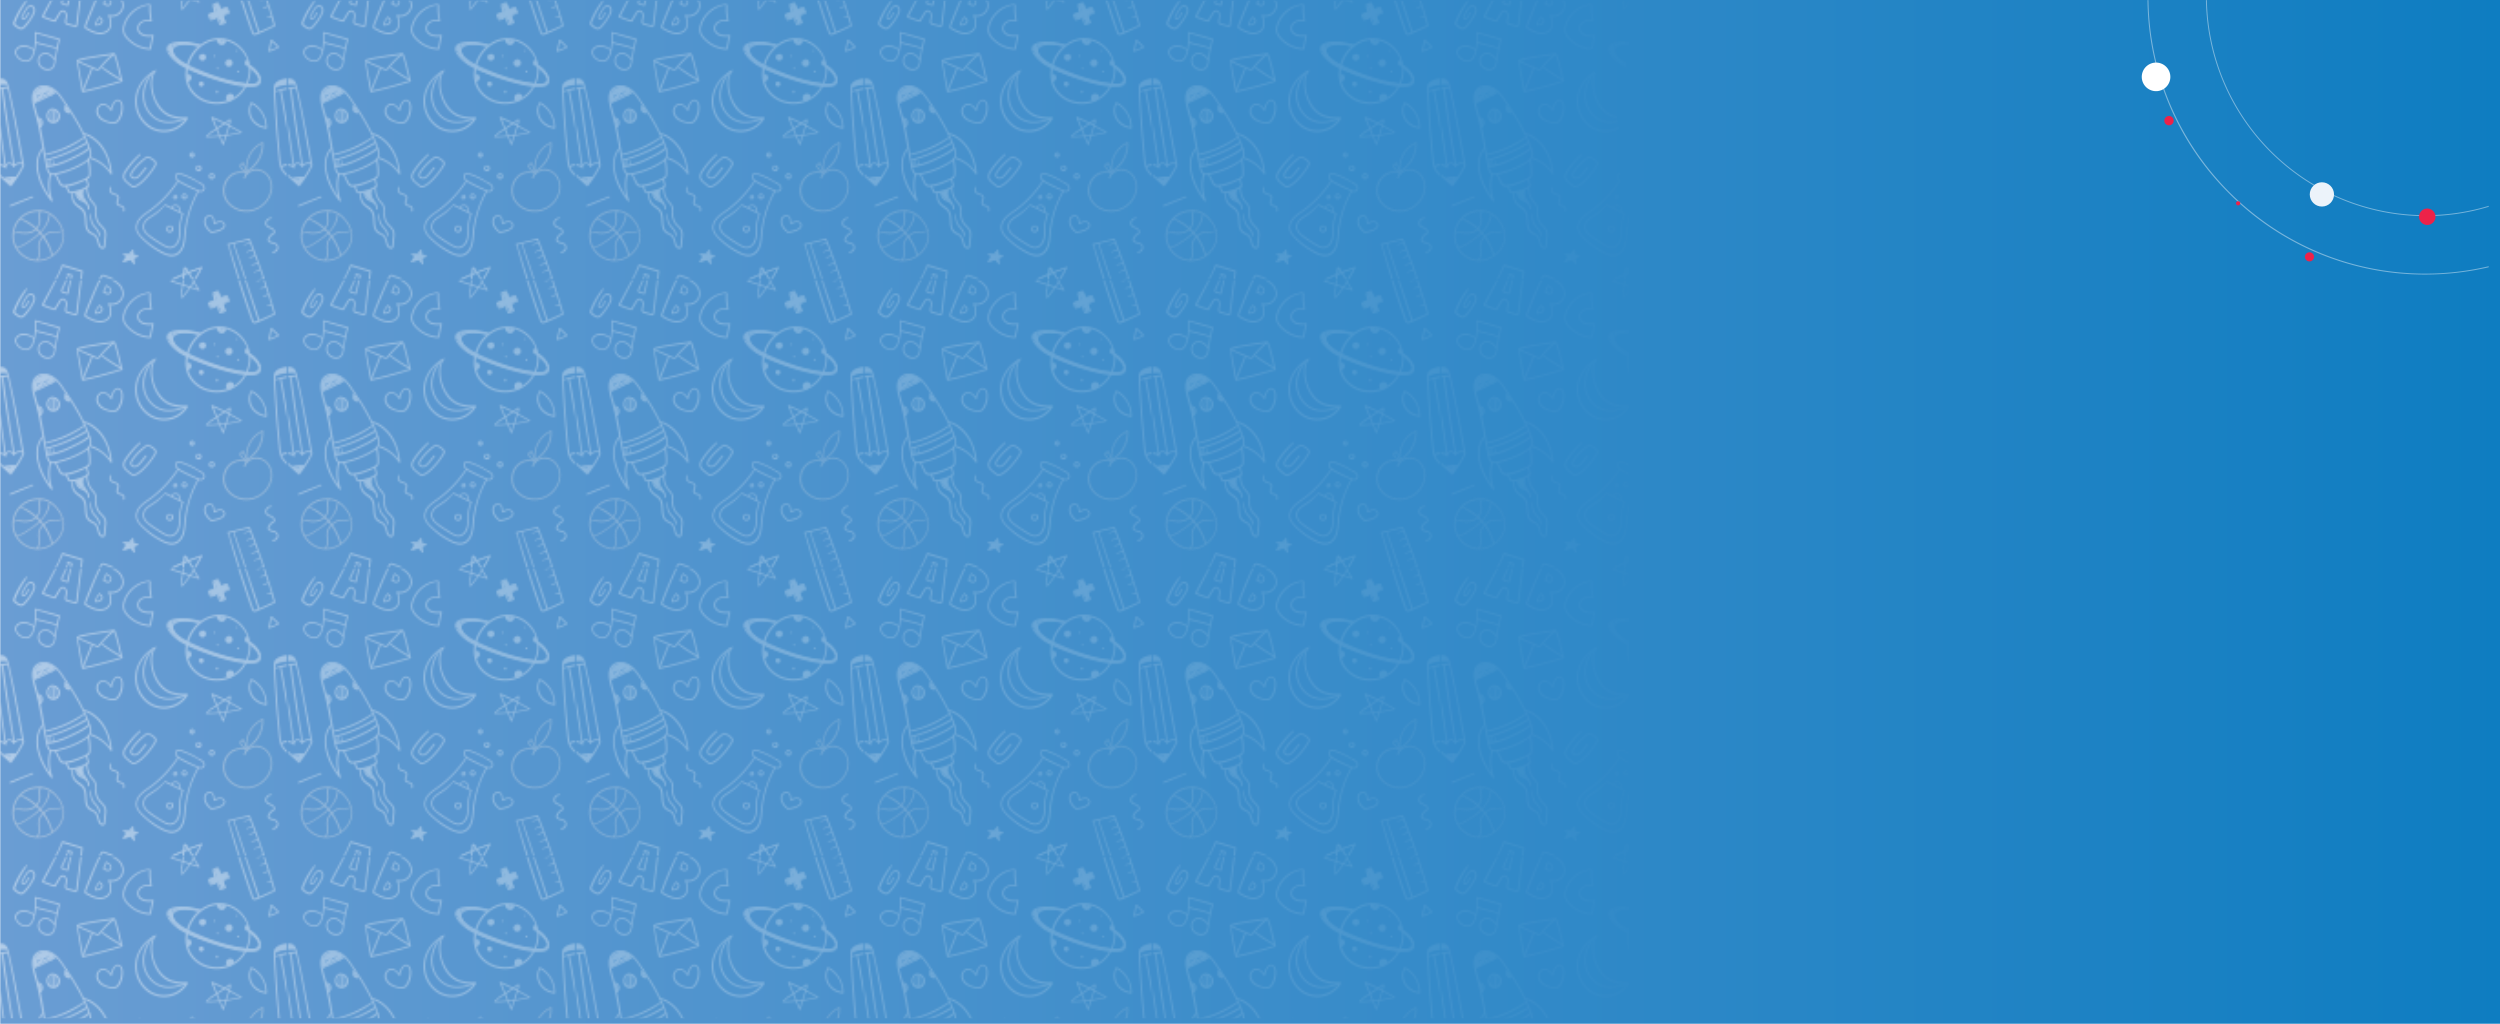 <svg xmlns="http://www.w3.org/2000/svg" xmlns:xlink="http://www.w3.org/1999/xlink" viewBox="0 0 1370 561"><defs><style>.cls-1{fill:url(#Degradado_sin_nombre_19);filter:url(#luminosity-invert);}.cls-2{fill:none;}.cls-3{fill:#fff;}.cls-4{fill:#e4e5e6;}.cls-5{isolation:isolate;}.cls-6{fill:url(#Azul_Grade);}.cls-7{mask:url(#mask);}.cls-8{opacity:0.48;mix-blend-mode:overlay;fill:url(#New_Pattern_Swatch_2);}.cls-9{opacity:0.43;}.cls-10{fill:#f9fbfc;}.cls-11{fill:#ecf3fa;}.cls-12{fill:#ed2249;}</style><linearGradient id="Degradado_sin_nombre_19" y1="279.6" x2="918.29" y2="279.6" gradientUnits="userSpaceOnUse"><stop offset="0"/><stop offset="1" stop-color="#f2f2f2" stop-opacity="0"/></linearGradient><linearGradient id="Azul_Grade" x1="0.17" y1="280.5" x2="1370" y2="280.5" gradientUnits="userSpaceOnUse"><stop offset="0" stop-color="#6a9dd3"/><stop offset="1" stop-color="#0e7dc1"/></linearGradient><filter id="luminosity-invert" filterUnits="userSpaceOnUse" color-interpolation-filters="sRGB"><feColorMatrix values="-1 0 0 0 1 0 -1 0 0 1 0 0 -1 0 1 0 0 0 1 0"/></filter><mask id="mask" x="0" y="-1.64" width="918.29" height="562.49" maskUnits="userSpaceOnUse"><rect class="cls-1" y="-1.64" width="918.29" height="562.49"/></mask><pattern id="New_Pattern_Swatch_2" data-name="New Pattern Swatch 2" width="157.53" height="157.53" patternTransform="translate(0 1417.77)" patternUnits="userSpaceOnUse" viewBox="0 0 157.53 157.53"><rect class="cls-2" width="157.53" height="157.53"/><path class="cls-3" d="M13.11,95.29c-.12.25-.25.49-.38.74q-.39.77-.81,1.53c-.55,1-1.14,2-1.75,3a62.85,62.85,0,0,1-4,5.63.45.45,0,0,1-.63,0L.2,101.27l-.2-.18v-1.2c.52.48,1,.94,1.55,1.4l.51.47a.31.31,0,0,1,.1-.05,21.75,21.75,0,0,1,3.09-.55c.53,0,1.07-.09,1.6-.11s1,0,1.54,0a.39.39,0,0,1,.29.14,59,59,0,0,0,3.68-6.34l-.09-.49a3.52,3.52,0,0,0-4.34,1.31.41.41,0,0,1-.71,0c-.49-.78-1.08-1.67-2.11-1.65A1.69,1.69,0,0,0,3.49,96a.35.35,0,0,1-.07.25c0,.37-.7.44-.76,0,0,0,0-.08,0-.12a4.52,4.52,0,0,0-2.65-1v-1A5.19,5.19,0,0,1,2.48,95q-.56-4.05-1.15-8.09Q.69,82.44,0,78V72.74q.54,3.41,1.07,6.82c.76,4.91,1.45,9.84,2.1,14.77a2.49,2.49,0,0,1,1.71-1,2.65,2.65,0,0,1,2.36,1.06c-.53-2.89-1-5.78-1.51-8.67Q4.32,77.49,3.1,69.23c-.4-2.75-.8-5.5-1.18-8.26-.35-2.6-.75-5.22-.95-7.85l-1,.17v-1c1.32-.25,2.64-.44,4-.59-.1-.39-.22-.77-.35-1.14a.5.5,0,0,1-.13,0c-1,.08-2,0-3,.08L0,50.7V47.24a5.72,5.72,0,0,1,.59,0,4.11,4.11,0,0,1,2.16.65,4.6,4.6,0,0,1,1.6,2.45c.16.49.3,1,.42,1.49a.52.52,0,0,1,.11.29.24.24,0,0,0,0,.08c.12.52.23,1,.35,1.57.27,1.21.54,2.43.8,3.65q.8,3.64,1.56,7.3c1,4.92,1.91,9.88,2.84,14.82.9,4.76,1.76,9.53,2.62,14.3a.37.37,0,0,1,.08.47l0,.1A1.21,1.21,0,0,1,13.11,95.29ZM2.76,48.92a2.47,2.47,0,0,0-.49-.42l-.18-.09a2.57,2.57,0,0,1,.29.35Zm.57.89,0-.06H3.15v0Zm8.76,43.61Q11,87.68,10,81.93C8.6,74.19,7.23,66.46,5.55,58.78,5.14,56.86,4.71,55,4.28,53c0-.13,0-.26-.08-.38-.83.1-1.66.21-2.49.34.55,2.94.88,5.93,1.29,8.89.77,5.49,1.59,11,2.42,16.45S7.16,89,8,94.37A4.48,4.48,0,0,1,12.09,93.42ZM3.5,103.07c-.15-.2-.3-.39-.44-.6a.32.32,0,0,1-.06-.15l-.29,0Zm1.06-.92-.74.07c.19.21.4.41.6.61,0-.06,0-.12,0-.17a.31.31,0,0,1,.18-.41A.31.31,0,0,1,4.56,102.15Zm1.37,2.91a.3.3,0,0,1-.13-.25.37.37,0,0,1-.23,0,.57.57,0,0,1-.08.13l.33.31Zm.1-3-.78,0a4.94,4.94,0,0,1,.64.88c0-.12,0-.24.05-.35A4.87,4.87,0,0,1,6,102Zm1.6-.1-.36,0a.88.88,0,0,1,.1.36Z"/><path class="cls-3" d="M93.53,157.53a.4.4,0,0,1,.12-.1c1.18-.61,2.39-1.16,3.6-1.72,1-.47,2.09-.92,3.14-1.36.13-1.08.25-2.16.38-3.24a.36.36,0,0,1,.36-.36c1.08,0,1.58,1.28,2.07,2.07.06.11.14.22.2.33,2.3-.89,4.62-1.73,6.94-2.56.26-.1.44.22.33.43-.64,1.29-1.31,2.57-2,3.82-.52.91-1.06,1.8-1.61,2.69h-.76c1.25-2,2.43-4,3.52-6.11l-3,1.11-3.06,1.17L105.2,156l1,1.51h-.81c-.15-.23-.29-.46-.43-.69l-1.8-2.88-2,.83c-.1.91-.21,1.83-.32,2.74H100l.27-2.42h0c-1.73.74-3.42,1.55-5.09,2.41Zm7.64-3.5,1.58-.63-.67-1.06a2.36,2.36,0,0,0-.64-.77Z"/><path class="cls-3" d="M125,138.52c1.73,6.37,3.61,12.71,5.59,19h.91c-.81-2.48-1.6-5-2.39-7.46-1.22-3.88-2.42-7.78-3.61-11.67l2.32-.57c1.67,5.35,3.45,10.67,5.2,16,.41,1.23.8,2.47,1.21,3.7H135l-3.72-11.07q-1.45-4.38-3-8.75,4-1,8.08-1.93c.16.42.32.84.49,1.26l-1.42.52c-.59.22-1.18.43-1.75.66-.2.08-.13.39.09.33.6-.17,1.19-.36,1.78-.55l1.49-.47c.43,1.09.85,2.19,1.27,3.28-1.1.45-2.2.88-3.29,1.35-.2.08-.06.41.14.35l3.35-1.19c.36,1,.73,1.91,1.09,2.86h-.06l-1.47.55c-.49.18-1,.42-1.44.63-.22.09-.07.47.16.39.49-.16,1-.3,1.46-.49l1.43-.56.1-.05c.43,1.15.86,2.3,1.28,3.45a20.49,20.49,0,0,1-3.18,1.07c-.3.07-.17.5.13.45a12.71,12.71,0,0,0,3.25-1l.87,2.39c.09.27.18.53.28.8l-.06,0a13.82,13.82,0,0,1-3.28,1.35c-.19,0-.11.33.09.3a11.84,11.84,0,0,0,3.43-1.14c.48,1.36,1,2.73,1.41,4.1a13.14,13.14,0,0,1-3.19,1.06h1.94a10.25,10.25,0,0,0,1.43-.54l.18.54h.79c-.11-.32-.21-.64-.32-.95a.25.25,0,0,0-.09-.27q-2.1-6.19-4.39-12.31c-1.1-2.93-2.21-5.86-3.41-8.76a.38.38,0,0,0-.45-.26c-3.89,1-7.78,2-11.68,2.86C124.42,137.94,124.59,138.59,125,138.52Z"/><path class="cls-3" d="M93.53,157.53a.4.4,0,0,1,.12-.1c1.18-.61,2.39-1.16,3.6-1.72,1-.47,2.09-.92,3.14-1.36.13-1.08.25-2.16.38-3.24a.36.36,0,0,1,.36-.36c1.08,0,1.58,1.28,2.07,2.07.06.11.14.22.2.33,2.3-.89,4.62-1.73,6.94-2.56.26-.1.44.22.33.43-.64,1.29-1.31,2.57-2,3.82-.52.91-1.06,1.8-1.61,2.69h-.76c1.25-2,2.43-4,3.52-6.11l-3,1.11-3.06,1.17L105.2,156l1,1.51h-.81c-.15-.23-.29-.46-.43-.69l-1.8-2.88-2,.83c-.1.91-.21,1.83-.32,2.74H100l.27-2.42h0c-1.73.74-3.42,1.55-5.09,2.41Zm7.64-3.5,1.58-.63-.67-1.06a2.36,2.36,0,0,0-.64-.77Z"/><path class="cls-3" d="M55.07,157.53c.14-.28.29-.56.43-.85.22-.44.43-1.16,1-1.05a11.33,11.33,0,0,1,1.58.54,28.6,28.6,0,0,1,3.37,1.36h1.75a22.86,22.86,0,0,0-4.37-2,14.66,14.66,0,0,0-2-.68,1.29,1.29,0,0,0-1.4.5.25.25,0,0,0-.32.14l-1,2.08Z"/><path class="cls-3" d="M36.62,157.53c.36-.82.72-1.65,1.07-2.48l1.21.35c-.2.71-.4,1.42-.59,2.13h.81c.2-.77.41-1.53.64-2.29a.41.41,0,0,0-.27-.49l-2.38-.7a.39.39,0,0,0-.21.76l.24.07c-.44.88-.86,1.77-1.29,2.65Z"/><path class="cls-3" d="M30.82,157.53c.19-.36.38-.72.56-1.08a.27.27,0,0,0,.22-.17c.33-.71.66-1.43,1-2.15.56-1.09,1.11-2.19,1.58-3.32.1-.21.21-.42.32-.63.75.27,1.53.49,2.3.73l2.66.81,5,1.5c-.18,1.43-.36,2.87-.53,4.31h.88c.19-1.54.38-3.09.58-4.63a.45.45,0,0,0-.33-.43l-5.3-1.66L37.1,150c-.9-.28-1.81-.59-2.73-.81a.46.46,0,0,0-.55.31c-.63,1.67-1.38,3.31-2.12,5L30,157.53Z"/><path class="cls-3" d="M28.42,52.17c-2.65-1.51-6.43-1.75-8.82.4-2.91,2.62-2.12,7.27-1.27,10.62.5,2,1.11,3.92,1.61,5.89.58,2.26,1.09,4.54,1.55,6.83.94,4.66,1.75,9.35,2.63,14,.42,2.23.82,4.49,1.35,6.7a6.23,6.23,0,0,0,1,2.44,3,3,0,0,0,2.4,1.14,15.05,15.05,0,0,0,3.26-.57c1.11-.27,2.21-.57,3.3-.91a49.74,49.74,0,0,0,6.24-2.43,32.65,32.65,0,0,0,5.62-3.16c1.51-1.11,2.84-2.63,2.8-4.62a10.7,10.7,0,0,0-.79-3.29c-.37-1.06-.76-2.11-1.18-3.15-.84-2.1-1.78-4.15-2.79-6.17a113,113,0,0,0-6.83-11.7q-1.87-2.82-3.79-5.59a26,26,0,0,0-3.91-4.76,13.1,13.1,0,0,0-2.41-1.7c-.43-.23-.81.42-.38.66a15.45,15.45,0,0,1,4.31,3.91c1.29,1.6,2.42,3.33,3.57,5,2.41,3.59,4.72,7.27,6.83,11.05a80.27,80.27,0,0,1,5.47,11.74c.68,1.86,1.68,4,.58,5.93-.92,1.59-2.68,2.57-4.24,3.44a47.1,47.1,0,0,1-12,4.73,26.4,26.4,0,0,1-3.16.64,2.26,2.26,0,0,1-2.3-.91,6.43,6.43,0,0,1-.85-2.32c-.23-1.08-.43-2.17-.64-3.25-.83-4.46-1.51-8.94-2.33-13.4s-1.73-8.83-3-13.15c-.5-1.73-1-3.46-1.38-5.24a11.74,11.74,0,0,1,0-5.37,4.82,4.82,0,0,1,2.79-3.27A7.36,7.36,0,0,1,26,52.09a8.12,8.12,0,0,1,2,.72A.37.37,0,0,0,28.42,52.17Z"/><path class="cls-3" d="M23.57,85c-2.95,2.75-3.89,7.26-3.58,11.13a31.42,31.42,0,0,0,4.1,12.44,39.56,39.56,0,0,0,4,5.93.45.45,0,0,0,.74-.43,24.07,24.07,0,0,1-.78-14.27.44.44,0,0,0-.85-.24A24.5,24.5,0,0,0,28,114.3l.74-.43a38.41,38.41,0,0,1-6.11-10.58c-1.47-3.86-2.41-8.16-1.45-12.27A13.7,13.7,0,0,1,24,85.41a.29.29,0,0,0-.41-.41Z"/><path class="cls-3" d="M45.88,77.75a25.24,25.24,0,0,1,4.49,2.35,20.73,20.73,0,0,1,3.81,3.37A24.81,24.81,0,0,1,59.33,93a34.59,34.59,0,0,1,1.21,6.37l.78-.21a23.71,23.71,0,0,0-8.61-7.55,23.33,23.33,0,0,0-3-1.26c-.55-.18-.79.69-.24.87A21.44,21.44,0,0,1,60.6,99.62c.21.32.81.23.78-.21-.64-7.54-3.61-15.2-9.94-19.73a15.2,15.2,0,0,0-5.29-2.56c-.36-.08-.65.47-.27.63Z"/><path class="cls-3" d="M30.12,99.6a3.23,3.23,0,0,0,.53,1.54c.27.56.54,1.12.8,1.69s.51,1.08.78,1.61a5.57,5.57,0,0,0,.79,1.33,3.18,3.18,0,0,0,2.8.82,18.46,18.46,0,0,0,3.29-.59,42.72,42.72,0,0,0,6.37-2.45,19.3,19.3,0,0,0,2.85-1.4,3,3,0,0,0,.94-1,3.39,3.39,0,0,0,.36-1.51,31.72,31.72,0,0,0-.67-8c-.12-.58-1-.34-.89.24a33.78,33.78,0,0,1,.68,6.64c0,.91.13,2-.63,2.66a9.63,9.63,0,0,1-2.44,1.28,43.74,43.74,0,0,1-5.91,2.29,25.69,25.69,0,0,1-3,.68,4.25,4.25,0,0,1-2.73-.09,2.8,2.8,0,0,1-.9-1.21l-.84-1.58c-.31-.56-.61-1.13-.91-1.69a3.54,3.54,0,0,0-1-1.43.18.18,0,0,0-.27.15Z"/><path class="cls-3" d="M35.92,106.1a14.05,14.05,0,0,0,.8,2.07,4.56,4.56,0,0,0,.84,1.64,2.18,2.18,0,0,0,1.83.31,16,16,0,0,0,2-.3A19.73,19.73,0,0,0,47,107.66a4.79,4.79,0,0,0,1.51-1.06c.46-.61.18-1.38,0-2-.22-.85-.43-1.7-.65-2.55a.44.44,0,0,0-.85.23l.48,1.88.24.94a2.12,2.12,0,0,1,.14.82c0,.24-.3.37-.49.49l-.75.44c-.5.28-1,.54-1.54.77a18,18,0,0,1-3.27,1.1c-.56.14-1.13.25-1.7.34-.28,0-.56.08-.84.11a3.28,3.28,0,0,1-.83.05c-.26-.05-.36-.27-.47-.49s-.3-.62-.46-.93a13.22,13.22,0,0,0-1-1.9.32.32,0,0,0-.59.24Z"/><path class="cls-3" d="M39.58,109.53a6.77,6.77,0,0,0-.18,3.57A7.54,7.54,0,0,0,41,116.33a20.75,20.75,0,0,0,2.9,2.38,5.72,5.72,0,0,1,2,2.59c.69,2,.5,4.12.77,6.18a7.61,7.61,0,0,0,.84,2.87,5.48,5.48,0,0,0,2.39,2.18,15,15,0,0,1,1.62.89,3.63,3.63,0,0,1,1.08,1.28A24.59,24.59,0,0,1,53.67,138a3.63,3.63,0,0,0,2.07,2.55,1.44,1.44,0,0,0,1.48-.31,2.66,2.66,0,0,0,.55-1.8c.14-1.53.31-3.06.44-4.6a6.3,6.3,0,0,0-.65-4A25,25,0,0,0,55,127a9.1,9.1,0,0,1-1.8-3.51,15.06,15.06,0,0,1-.24-4,5.62,5.62,0,0,0-1.09-3.68c-.41-.52-.89-1-1.31-1.5a10,10,0,0,1-1.09-1.65,11.09,11.09,0,0,1-1.22-3.75,10.94,10.94,0,0,1-.08-2c0-.54-.81-.54-.84,0a12,12,0,0,0,2.06,7.19,15.54,15.54,0,0,0,1.19,1.49,6.81,6.81,0,0,1,1.13,1.49,8.44,8.44,0,0,1,.39,3.9,9.91,9.91,0,0,0,2.55,6.93,12.31,12.31,0,0,1,2.36,2.79,7.75,7.75,0,0,1,.2,4L57,137a18.28,18.28,0,0,1-.22,2.09c0,.22-.12.5-.36.58a.85.85,0,0,1-.6-.12,2.34,2.34,0,0,1-1-1.18c-.47-1-.65-2.12-1-3.16a5.15,5.15,0,0,0-2-2.71A16.26,16.26,0,0,1,49,130.71a5,5,0,0,1-1.2-2.4c-.44-2-.27-4-.61-6a7.09,7.09,0,0,0-1-2.78,9.69,9.69,0,0,0-2.61-2.41A8.48,8.48,0,0,1,41,114.72a7.33,7.33,0,0,1-1-3.32,6.54,6.54,0,0,1,.12-1.71.31.31,0,0,0-.6-.16Z"/><path class="cls-3" d="M41.26,109.33a5.19,5.19,0,0,0,3,5A8.62,8.62,0,0,1,47.08,116a4.35,4.35,0,0,1,1.16,2.77.39.39,0,0,0,.78,0c.12-2-1.19-3.63-2.22-5.21-.92-1.41-1.85-3.48-.68-5,.25-.33-.32-.78-.58-.45-1.23,1.57-.68,3.64.23,5.23s2.61,3.31,2.47,5.43H49a5.2,5.2,0,0,0-.86-2.88,5.6,5.6,0,0,0-2.58-1.94,6.42,6.42,0,0,1-2.66-1.74,5.42,5.42,0,0,1-1.13-2.84.27.27,0,0,0-.53,0Z"/><path class="cls-3" d="M41.44,109.42c.37.78.75,1.57,1.07,2.38a.41.41,0,0,0,.38.29.4.4,0,0,0,.38-.29,3.73,3.73,0,0,0-.34-2c-.2-.46-.89-.12-.78.33a7.49,7.49,0,0,0,2,3.47.45.45,0,0,0,.7-.54,4.67,4.67,0,0,1-.4-3.86l-.81-.11a6.72,6.72,0,0,0,1.82,4.76c.38.41,1-.19.61-.61a4.77,4.77,0,0,1-.86-4.52.41.41,0,0,0-.74-.31,1.42,1.42,0,0,1-1.71.45c-.3-.13-.54.22-.49.49A3.69,3.69,0,0,0,44,111.85a.4.4,0,0,0,.4-.69,2.88,2.88,0,0,1-1.41-2l-.49.49a2.25,2.25,0,0,0,2.62-.8l-.74-.32a5.31,5.31,0,0,0,1,5.35c.2-.2.4-.41.61-.61a5.59,5.59,0,0,1-1.6-4.15c0-.49-.66-.52-.82-.11a5.3,5.3,0,0,0,.43,4.53l.7-.54A6.75,6.75,0,0,1,43,110l-.78.33a3.79,3.79,0,0,1,.3,1.41l.74-.2c-.49-.75-.93-1.54-1.37-2.32-.15-.28-.56,0-.42.25Z"/><path class="cls-3" d="M49.2,121.68c.16,2.13.39,4.35,1.64,6.16.63.92,1.46,1.68,2.08,2.6a10.26,10.26,0,0,1,1.32,3c.11.39.79.34.74-.1a7.55,7.55,0,0,0-1.11-3,25.16,25.16,0,0,0-2.13-2.6c-1.4-1.75-1.73-4-2.05-6.16,0-.28-.51-.21-.49.07Z"/><path class="cls-3" d="M29.62,63.87a2.3,2.3,0,0,0-2.41.27,4,4,0,0,0-1.49,2,4.56,4.56,0,0,0,.69,4.4,3.66,3.66,0,0,0,4.55.77,4,4,0,0,0,1.81-4.64A4.26,4.26,0,0,0,28,63.77c-.46.08-.35.87.11.82a3.56,3.56,0,0,1,3.55,1.79,3,3,0,0,1-.73,3.71,2.85,2.85,0,0,1-3.51,0A3.52,3.52,0,0,1,26.38,67c.21-1.5,1.43-3,3.06-2.71a.24.24,0,0,0,.18-.43Z"/><path class="cls-3" d="M25.54,92.24A32.85,32.85,0,0,0,30.09,91c1.49-.48,3-1,4.44-1.57a84.69,84.69,0,0,0,8.58-3.88c1.57-.82,3.16-1.67,4.65-2.64a.46.46,0,0,0-.47-.79c-1.36.78-2.7,1.59-4.09,2.34s-2.75,1.42-4.15,2.07A79.4,79.4,0,0,1,30.39,90q-1.25.41-2.49.78c-.85.26-1.72.48-2.56.78a.37.37,0,0,0,.2.72Z"/><path class="cls-3" d="M26.25,94.83c-.16.07-.33.15-.5.21a.37.37,0,0,0,0,.7,4,4,0,0,0,1.25,0c.41,0,.83-.1,1.25-.17A23.27,23.27,0,0,0,30.73,95a36.91,36.91,0,0,0,4.71-1.63c1.59-.66,3.14-1.39,4.68-2.14s2.94-1.43,4.37-2.21a23.44,23.44,0,0,0,4.58-3.12c.45-.4-.21-1.06-.66-.66a35.67,35.67,0,0,1-8.19,4.89,57,57,0,0,1-9.06,3.79c-.87.25-1.76.48-2.65.65-.46.09-.92.17-1.39.23a6.32,6.32,0,0,0-1.37.22l.36.6a6.08,6.08,0,0,1,.47-.39c.26-.21-.07-.53-.33-.42Z"/><path class="cls-3" d="M28.07,64.31a1.21,1.21,0,0,0-.24.67c0,.26-.07.52-.1.79-.06.52-.1,1-.12,1.58a19.25,19.25,0,0,0,.15,3.22.38.38,0,0,0,.37.38c.19,0,.41-.18.38-.38a20.87,20.87,0,0,1-.19-3.16c0-.51,0-1,.08-1.53,0-.27.06-.54.09-.81a1.22,1.22,0,0,0,0-.71.26.26,0,0,0-.4,0Z"/><path class="cls-3" d="M29.28,64.78c0,2,0,4,.06,6a.37.37,0,0,0,.74,0c0-2-.08-4-.14-6a.33.33,0,0,0-.66,0Z"/><path class="cls-3" d="M30.52,64.6a13.93,13.93,0,0,0,.08,1.58c0,.5.07,1,.09,1.51,0,1,0,2.07,0,3.1a.34.34,0,0,0,.68,0,30.3,30.3,0,0,0-.07-3.16c0-.53-.09-1-.15-1.58a7.58,7.58,0,0,0-.25-1.5.21.21,0,0,0-.42,0Z"/><path class="cls-3" d="M18.91,60.94C23,59.11,27,57.13,31,55c.47-.25.05-.94-.42-.71-4.05,1.9-8,3.93-12,6.09-.35.19,0,.69.32.53Z"/><path class="cls-3" d="M20.89,69.13a2.58,2.58,0,0,1,1.89,2,2.22,2.22,0,0,1-.2,1.34,2.72,2.72,0,0,1-.95,1.07.39.39,0,0,0,.39.67,2.83,2.83,0,0,0,1.24-1.34A3.2,3.2,0,0,0,23.54,71a3,3,0,0,0-2.48-2.47c-.39-.06-.57.51-.17.61Z"/><path class="cls-3" d="M36.39,61.33c-.59.16-1,.91-1.15,1.45a2.71,2.71,0,0,0,3.41,3.4.36.36,0,0,0-.19-.69A2.21,2.21,0,0,1,36,64.38,2.13,2.13,0,0,1,35.84,63a2.41,2.41,0,0,1,.29-.68c.15-.23.36-.4.5-.63a.21.21,0,0,0-.24-.31Z"/><path class="cls-3" d="M21.48,69.6c.23,1,.46,2.05.72,3.07l.68-.29-.71-1.33c-.11-.21-.22-.42-.34-.63s-.09-.22-.15-.34l-.19-.37c-.19-.37-.77-.11-.66.28l.71,2.6a.37.37,0,0,0,.71-.19l-.72-2.6-.66.27.18.35c.05.11.13.2.18.31l.33.68c.23.45.45.9.67,1.35a.38.38,0,0,0,.47.15.39.39,0,0,0,.22-.44c-.23-1-.5-2-.76-3a.35.35,0,0,0-.68.18Z"/><path class="cls-3" d="M35.84,62.67c.32,1.08.63,2.17,1,3.25l.64-.27-1-2.09-.48.49a2.81,2.81,0,0,1,1.47,1.52l.63-.27-1.23-2.2-.6.36,1.29,2c.25.39.89,0,.63-.37l-1.32-2a.35.35,0,0,0-.6.36l1.23,2.19c.19.33.78.11.63-.27a3.46,3.46,0,0,0-1.78-1.94.35.35,0,0,0-.48.48c.32.7.64,1.39,1,2.08.17.36.76.1.64-.27-.37-1.07-.77-2.14-1.17-3.2a.26.26,0,0,0-.49.14Z"/><path class="cls-3" d="M29.28,53.87a1.18,1.18,0,0,0-.71-.6.32.32,0,0,0-.4.3A2.37,2.37,0,0,0,28.63,55c.2.28.74.12.6-.26a4.34,4.34,0,0,0-1.54-2.09.34.34,0,0,0-.5.29,9.56,9.56,0,0,0,.67,3.34.37.37,0,0,0,.71-.2,6.92,6.92,0,0,0-2.37-3.83.4.4,0,0,0-.67.28,8.46,8.46,0,0,0,.73,3.25l.73-.42c-.68-1-1.34-1.9-2.06-2.82-.27-.33-.55-.82-1-.83s-.8.42-1.09.72a3,3,0,0,1-1,.79c-.47.16-1,.06-1.47.22a2.17,2.17,0,0,0-1.26,2c-.15,1.26-.12,2.55-.18,3.81a.43.43,0,0,0,.65.37c1.94-1,3.9-2,5.84-3.08l1.4-.76a8.9,8.9,0,0,1,1.33-.7c.21-.07.44-.05.66-.12a1.38,1.38,0,0,0,.68-.67c.22-.36-.23-.88-.61-.61a18.79,18.79,0,0,1-4,2.16c-1.41.58-2.85,1-4.28,1.56l.42.73c1.87-1.53,3.76-3,5.63-4.57.39-.33-.11-.92-.53-.69-2.23,1.21-4.43,2.46-6.66,3.67l.5.49a23.8,23.8,0,0,1,4.25-4.26c.25-.19,0-.52-.23-.55a4.58,4.58,0,0,0-3.67,1.18c-.31.28.14.72.46.46a4.38,4.38,0,0,1,5.35-.14l.27-.64c-2.71-.72-4.9,1.27-6.63,3.06a.4.4,0,0,0,.48.63c1.72-1,3.43-2.08,5.14-3.13a.41.41,0,0,0,.14-.54,1.78,1.78,0,0,0-2.05-.66A6.33,6.33,0,0,0,20.9,53.5a3.9,3.9,0,0,0-1.34,4.86.4.4,0,0,0,.73-.31,6.33,6.33,0,0,0-.75-1.89A.79.79,0,0,0,18.25,56c-.36.49-.15,1.29-.12,1.84,0,.37.06.74.08,1.11a1.62,1.62,0,0,0,.18.84c.73,1.14,2.11-.14,2.76-.65a18.39,18.39,0,0,1,3.44-2.05c1.37-.66,2.8-1.24,4.23-1.77.48-.18.27-1-.22-.78a39.08,39.08,0,0,0-5.85,2.49,17.21,17.21,0,0,0-2.57,1.81c-.24.21-.66.64-1,.59s-.25-1.12-.26-1.38l-.05-1a2.41,2.41,0,0,1,0-.38s0-.09,0-.1-.07-.06-.07,0a3,3,0,0,0,.19.32,3.25,3.25,0,0,1,.18.43c.13.31.23.64.33,1l.73-.31a3.08,3.08,0,0,1,1.05-3.77,5.68,5.68,0,0,1,1.93-.94c.46-.13,1.3-.34,1.57.21l.14-.54C23.23,54,21.51,55,19.8,56l.49.63c1.49-1.56,3.48-3.56,5.87-3a.35.35,0,0,0,.27-.64,5.08,5.08,0,0,0-6.16.29l.46.46a3.81,3.81,0,0,1,3.12-1l-.08-.6a24.87,24.87,0,0,0-4.42,4.34.36.36,0,0,0,.44.56c2.24-1.19,4.49-2.34,6.73-3.54L26,52.89l-5.62,4.57a.44.44,0,0,0,.42.73c1.46-.54,2.94-1,4.38-1.6a21.64,21.64,0,0,0,4.08-2.19l-.61-.61a.73.73,0,0,1-.22.27H28.3a2.55,2.55,0,0,0-.93.27c-.93.46-1.84,1-2.76,1.46-1.86,1-3.69,2-5.54,3l.64.37c0-1.23,0-2.48.14-3.71a1.69,1.69,0,0,1,.45-1.16c.38-.32,1-.22,1.45-.32a2.53,2.53,0,0,0,1.2-.68c.19-.17.35-.36.53-.54a2.23,2.23,0,0,1,.27-.26c.16-.11.18,0,.28.09.39.51.72,1.07,1.1,1.59l1.13,1.57a.42.42,0,0,0,.73-.42,8.68,8.68,0,0,1-.68-2.83l-.58.33a6.1,6.1,0,0,1,2.13,3.42l.68-.29a8.21,8.21,0,0,1-.68-3.05l-.5.29a3.53,3.53,0,0,1,1.23,1.69l.61-.26a2.09,2.09,0,0,1-.4-1.09l-.4.31a.56.56,0,0,1,.37.28.29.29,0,0,0,.51-.29Z"/><path class="cls-3" d="M30,54.33a18.09,18.09,0,0,0-5.81-2.42l-.11.81a6,6,0,0,1,4.61,1.42c.42.36,1-.25.61-.62A6.85,6.85,0,0,0,24,51.89a.43.43,0,0,0-.41.36.4.4,0,0,0,.3.46,15.26,15.26,0,0,1,5.76,2.09c.29.18.56-.29.27-.47Z"/><path class="cls-3" d="M26.43,92.53c0,.77-.11,1.55-.08,2.32a.26.26,0,0,0,.51,0c.06-.77,0-1.55,0-2.32a.22.22,0,0,0-.44,0Z"/><path class="cls-3" d="M27.65,91.36a9.23,9.23,0,0,0-.09,1.74c0,.59,0,1.18.09,1.76a.34.34,0,0,0,.39.33.33.33,0,0,0,.28-.42,15.27,15.27,0,0,1-.25-1.67c0-.56,0-1.13-.07-1.69,0-.19-.32-.27-.35,0Z"/><path class="cls-3" d="M29.51,92.24a8.19,8.19,0,0,0-.23,1.2c0,.2-.05.4-.07.6s0,.2,0,.3a2.2,2.2,0,0,0,0,.36.35.35,0,0,0,.68-.09,2.23,2.23,0,0,0,0-.36A1.84,1.84,0,0,1,29.8,94a5,5,0,0,1-.06-.54,6.08,6.08,0,0,1,.08-1.13.16.16,0,1,0-.31-.09Z"/><path class="cls-3" d="M24.81,89.26c.39-.06.78-.08,1.16-.17s.77-.16,1.14-.26c.78-.18,1.55-.4,2.31-.63,1.49-.45,3-1,4.42-1.52a55.13,55.13,0,0,0,8.42-4.12c1.51-.92,2.94-1.93,4.38-3,.36-.26,0-.85-.34-.59-1.25.91-2.59,1.73-3.92,2.52s-2.71,1.54-4.1,2.23a60.25,60.25,0,0,1-8.54,3.49c-.82.26-1.65.5-2.48.73s-1.73.51-2.59.75a.27.27,0,0,0,.14.52Z"/><path class="cls-3" d="M136.92,39.71a17.62,17.62,0,0,0-4.5-9.12,17.18,17.18,0,0,0-8.69-5.09,16.26,16.26,0,0,0-10.31,1.07,19.77,19.77,0,0,0-8,6.71,21,21,0,0,0-3.72,9.84,17.37,17.37,0,0,0,.47,6.34,14.86,14.86,0,0,0,2.71,5.29,17.3,17.3,0,0,0,9.62,6,19,19,0,0,0,11.34-.85,18,18,0,0,0,8.46-7.1,19.11,19.11,0,0,0,3-10.41,17.53,17.53,0,0,0-.28-2.71c-.09-.56-.94-.32-.84.23a17.77,17.77,0,0,1-1.43,10.19,17,17,0,0,1-6.94,7.74,18,18,0,0,1-10.47,2.28,16.71,16.71,0,0,1-9.85-4.21,14,14,0,0,1-4.77-10.28,19.31,19.31,0,0,1,2.36-9.78,19.58,19.58,0,0,1,6.68-7.26,15.83,15.83,0,0,1,9.51-2.48,16.15,16.15,0,0,1,8.79,3.53,17.45,17.45,0,0,1,5.62,7.89,16.19,16.19,0,0,1,.63,2.34C136.41,40.26,137,40.09,136.92,39.71Z"/><path class="cls-3" d="M109.87,28.73a28.7,28.7,0,0,0-9.31-1.65,30.82,30.82,0,0,0-4.8.33,6.41,6.41,0,0,0-3.33,1.28c-2.33,2-.22,5.24,1.31,7a23.14,23.14,0,0,0,6.2,4.93,59.6,59.6,0,0,0,7.43,3.45c3,1.22,6.11,2.39,9.22,3.43s6.21,2,9.37,2.73a51.9,51.9,0,0,0,9.67,1.67,17.6,17.6,0,0,0,4.69-.31,3,3,0,0,0,2.57-2.41,5.29,5.29,0,0,0-1.19-3.54,19.53,19.53,0,0,0-3-3.26A17.88,17.88,0,0,0,137,41.1c-.31-.21-.57.27-.29.48a22,22,0,0,1,3.15,2.87,9.59,9.59,0,0,1,2.19,3.34,2.68,2.68,0,0,1,.06,1.7,1.92,1.92,0,0,1-1.3,1.15,11.77,11.77,0,0,1-4.34.43,45.27,45.27,0,0,1-9.1-1.5c-3-.7-5.91-1.55-8.82-2.49s-5.78-2-8.63-3.06c-2.54-1-5.07-2-7.52-3.14a27.74,27.74,0,0,1-6.27-4,16.83,16.83,0,0,1-2.53-2.74c-.71-1-1.53-2.27-1.31-3.56a2.87,2.87,0,0,1,2.29-2.06A17.85,17.85,0,0,1,98.67,28a32.18,32.18,0,0,1,8.91.74c.72.16,1.44.35,2.15.56.33.1.46-.41.14-.52Z"/><path class="cls-3" d="M109.27,29.54a16,16,0,0,0-8.43-1.82c-2.26.09-5,.49-6.47,2.47-1.72,2.4.56,5,2.3,6.56a29.31,29.31,0,0,0,6.86,4.38A121.52,121.52,0,0,0,120,47.67a71.09,71.09,0,0,0,17.55,3.46,6.46,6.46,0,0,0,4-.72,3.05,3.05,0,0,0,1.4-3.22,7.73,7.73,0,0,0-.74-1.9,12,12,0,0,0-1-1.65,13,13,0,0,0-2.63-2.72,14.49,14.49,0,0,0-1.56-1,.43.43,0,0,0-.43.75,12.37,12.37,0,0,1,4.75,5.08c.52,1,1.15,2.42.29,3.44a3.93,3.93,0,0,1-3.34,1.05c-1.37-.06-2.75-.27-4.11-.46s-2.74-.4-4.1-.66a83,83,0,0,1-8.2-2,127.68,127.68,0,0,1-15.62-5.88,43.86,43.86,0,0,1-6.74-3.57,19.2,19.2,0,0,1-2.88-2.37,5.13,5.13,0,0,1-1.85-3.08c-.09-2.13,2.51-3,4.2-3.27a20.41,20.41,0,0,1,8.12.52c.65.17,1.3.36,2,.56a.25.25,0,0,0,.19-.46Z"/><path class="cls-3" d="M109.07,28.53c-2.69-.32-5.39-.63-8.1-.88-2.33-.21-4.82-.24-6.87,1.06A5.13,5.13,0,0,0,92,31.29l1,.13a2.46,2.46,0,0,1,1.23-2l-.55-.72a3.27,3.27,0,0,0-.74,3.22,7.85,7.85,0,0,0,2.19,3.24c.39.39,1.14-.14.79-.61a6.7,6.7,0,0,1-1.35-4.18.46.46,0,0,0-.84-.23,4.21,4.21,0,0,0-.58,3.35,8.61,8.61,0,0,0,1.83,2.54,23,23,0,0,0,4.89,4,66,66,0,0,0,12.1,5.51,100.46,100.46,0,0,0,14,4.13c2.38.5,4.78.9,7.2,1.18,1.19.14,2.39.26,3.58.34a8,8,0,0,0,3.48-.36A4.22,4.22,0,0,0,142.34,49a3.33,3.33,0,0,0,0-3,12,12,0,0,0-1.75-2.69,15.44,15.44,0,0,0-2.27-2.23,11.3,11.3,0,0,0-1.33-.93c-.5-.32-.95.47-.46.79a13.93,13.93,0,0,1,4.25,4.19,4,4,0,0,1,.95,2.76,2.81,2.81,0,0,1-1.61,1.88,6.41,6.41,0,0,1-3.1.41c-1.1-.06-2.21-.17-3.31-.3-2.26-.27-4.5-.65-6.73-1.11A100.08,100.08,0,0,1,113.81,45a83.85,83.85,0,0,1-11.69-4.93,27.52,27.52,0,0,1-4.87-3.28,21.18,21.18,0,0,1-2.08-2.05c-.64-.72-1.43-1.53-1.29-2.57a5.17,5.17,0,0,1,.56-1.57l-.84-.23A7.36,7.36,0,0,0,95,35.07l.79-.6a7.72,7.72,0,0,1-1.91-2.59,2.41,2.41,0,0,1,.39-2.52.45.45,0,0,0-.55-.71,3.48,3.48,0,0,0-1.77,2.77.5.5,0,0,0,1,.13,5.44,5.44,0,0,1,4.48-3,17.13,17.13,0,0,1,3.65,0l3.72.31c1.44.12,2.88.22,4.31.32.44,0,.42-.61,0-.66Z"/><path class="cls-3" d="M119.48,26.06l0-.11-.58-.16a2.53,2.53,0,0,0,.32,1.61,3,3,0,0,0,1.11,1.16,2.34,2.34,0,0,0,3-.49,2,2,0,0,0,.46-1.72.4.4,0,0,0-.67-.17l-1.38,1.31.67.39.33-1.57c.06-.3-.27-.64-.56-.43A3.13,3.13,0,0,0,121,27.49l.74.1a1.74,1.74,0,0,0-.86-1.62.38.38,0,0,0-.55.23,4.8,4.8,0,0,0-.23,1.31.38.38,0,0,0,.74.1,1.58,1.58,0,0,0-.71-1.73.35.35,0,0,0-.51.21,1.33,1.33,0,0,0,1.3,1.54.35.35,0,0,0,.18-.65l-1-.76-.27.64a2.2,2.2,0,0,1,1.33.76.33.33,0,0,0,.33.09l.56-.19a.33.33,0,0,0-.18-.64l-.56.17.33.09a2.74,2.74,0,0,0-1.62-1,.35.35,0,0,0-.27.64l1,.76.17-.65a.64.64,0,0,1-.64-.66l-.5.21a.88.88,0,0,1,.34.93l.73.1a3.81,3.81,0,0,1,.2-1.11l-.55.22a1,1,0,0,1,.49,1c0,.44.62.49.74.1a2.32,2.32,0,0,1,.84-1.16c-.19-.14-.38-.28-.56-.43-.13.52-.26,1-.38,1.56a.4.4,0,0,0,.67.39c.47-.43.93-.87,1.39-1.31l-.69-.28A1.47,1.47,0,0,1,121.33,28a1.88,1.88,0,0,1-1.16-.72,2.83,2.83,0,0,1-.42-.71c-.1-.24-.13-.51-.23-.75a.31.31,0,0,0-.37-.21.3.3,0,0,0-.21.37l0,.11a.26.26,0,0,0,.5,0Z"/><path class="cls-3" d="M126.27,37a2,2,0,0,0-2.34.47,1.94,1.94,0,0,0-.53,1.22,1.91,1.91,0,0,0,.45,1.26,2,2,0,0,0,3.6-1.31A1.91,1.91,0,0,0,126,36.79a1.87,1.87,0,0,0-2.22,1.1,1.79,1.79,0,0,0,1,2.15,1.44,1.44,0,0,0,1.4-.19,1.11,1.11,0,0,0,.35-1.41,1,1,0,0,0-1.34-.48.91.91,0,0,0-.35,1.16.81.81,0,0,0,1.15.41,1.12,1.12,0,0,0,.37-1.23,2.1,2.1,0,0,0-.22-.59.42.42,0,0,0-.46-.19,1.44,1.44,0,0,0-.9.77.39.39,0,0,0,.14.53.38.38,0,0,0,.53-.14.75.75,0,0,1,.21-.26l.09-.06.15-.06-.46-.18s0,.11,0,0l0,.1a.83.83,0,0,1,.06.21.52.52,0,0,1,0,.11c0-.09,0,0,0,0a.17.17,0,0,1,0,.1v.07c0-.06,0-.07,0,0s-.05.1,0,0a.43.43,0,0,0,0,.07s0-.09,0,0l0,0s0,0,0,0-.09,0,0,0c-.1,0,.1,0,0,0,.1,0,0,0,0,0s.06,0,0,0,0,0,0,0l0-.07c.05.09,0,0,0,0s0-.1,0,0v-.08s0,.1,0,0,0-.06,0,0,.07-.07,0,0,0,0,0,0,0,0,0,0h.06s.11.06,0,0,.11.07,0,0l.09.08c-.06-.06,0,0,0,0s0,0,0,0a.24.24,0,0,1,0,.08h0v0s0,0,0,0-.05.12,0,0l-.06.1c0-.07,0,0,0,0s-.1.08,0,0l-.11.06c-.09.06.06,0-.05,0l-.16,0h-.12c-.11,0,.08,0,0,0l-.1,0c-.1,0,.07,0,0,0l-.08,0-.09-.06c.09.06,0,0,0,0l-.07-.08c-.08-.08,0,.07,0,0l-.09-.15a.42.42,0,0,1,0-.1c0,.1,0,0,0,0a.84.84,0,0,1-.06-.24c0,.11,0,0,0,0v-.11s0-.06,0-.1,0,0,0,0l0-.1s0-.07,0,0,0-.07.05-.1.1-.14,0-.06a.71.71,0,0,1,.15-.15c.08-.08-.07,0,0,0l.09-.06.1,0c.1-.06-.08,0,0,0a1.29,1.29,0,0,1,.21-.06s.14,0,0,0h.34s.13,0,0,0l.1,0a1,1,0,0,1,.25.08c-.09,0,0,0,0,0l.08.05.07,0,0,0,.15.15c-.07-.07,0,0,0,0l.07.12a.36.36,0,0,1,0,.09c0-.09,0,0,0,0l.06.19s0,0,0,.07,0-.09,0,0a1.93,1.93,0,0,1,0,.24s0,.07,0,.11,0-.09,0,0,0,.13,0,.2l0,.1s-.05.12,0,0l-.09.18-.06.08s-.08.11,0,0l-.14.15-.07.06c.08-.06,0,0,0,0l-.09.05-.06,0a.49.49,0,0,1-.17.06l-.11,0c.1,0,0,0,0,0h-.22c-.12,0,.09,0,0,0l-.14,0-.22-.07c.09,0-.07,0-.09,0l-.2-.12c-.1-.06.06.06,0,0a.52.52,0,0,0-.11-.1l-.07-.08-.05-.06a1.64,1.64,0,0,1-.14-.22l0-.06c0,.09,0,0,0-.07l0-.11s0,0,0-.07,0,0,0,0a1.13,1.13,0,0,1,0-.26c0,.1,0,0,0,0l0-.14s0-.07,0-.11,0,0,0,0a1.59,1.59,0,0,1,.13-.22l0,0,.1-.11.08-.07.06-.05s0,0,0,0a1.64,1.64,0,0,0,.22-.14l.09,0,.06,0a1.15,1.15,0,0,1,.91,0c.31.12.52-.38.22-.53Z"/><path class="cls-3" d="M111.2,33.92a1.73,1.73,0,0,0-2,1,2,2,0,0,0,.41,1.92,1.78,1.78,0,0,0,1.93.58,2.15,2.15,0,0,0,1.38-1.58A1.75,1.75,0,0,0,112,34a1.81,1.81,0,0,0-1.21-.13,1.6,1.6,0,0,0-.94.71,1.55,1.55,0,0,0,.38,2.12,1.51,1.51,0,0,0,2.1-.35,1.19,1.19,0,0,0,0-1.4,1,1,0,0,0-1.22-.28.88.88,0,0,0-.41,1.06.83.83,0,0,0,.39.47.64.64,0,0,0,.41.07.74.74,0,0,0,.36-.34,1.33,1.33,0,0,0,.18-.68.41.41,0,0,0-.3-.39,1.13,1.13,0,0,0-1.18.38,1.15,1.15,0,0,0-.2,1.28.41.41,0,0,0,.55.15.4.4,0,0,0,.15-.55c0,.06,0,0,0,0s0-.07,0,0v-.11s0,.05,0,0l0-.1s0,0,0,0l.06-.09c0-.06,0,0,0,0l.06-.06,0,0,.07,0h0l.08,0c.07,0,0,0,0,0s.07,0,0,0l.11,0-.3-.39a.4.4,0,0,1-.14.32l.41-.1c-.08,0,0,0,0,0l0,0s0,0,0,0,0-.05,0-.05,0,.07,0,0,0-.09,0,0v0s0,0,0-.06,0,.06,0,0h0s-.08.06,0,0h0c.1,0-.06,0,0,0s.1,0,0,0l.07,0c-.09,0,0,0,0,0h0s0,0,0,0-.06-.09,0,0,0,0,0,0,0,.12,0,.06v.07s0-.08,0,0,0,.06,0,.09,0,0,0,.05-.08.12,0,.06l-.11.1c.09-.07,0,0-.08,0h0l-.08,0-.09,0c-.09,0,.09,0,0,0H111c-.06,0,.11,0,0,0l-.07,0-.16-.05s.08.05,0,0l-.09-.05-.06,0c-.09-.06.06.07,0,0l-.09-.1c.06.07,0,0,0,0l0-.08s0-.07,0,0l0-.11s0-.12,0-.05,0,0,0,0a.75.75,0,0,1,0-.15c0,.1,0,0,0,0s0-.05,0-.08.08-.18,0-.1l.09-.17,0-.06c0,.06,0,0,0,0l.12-.11c-.06,0,0,0,0,0l.1-.06s.1,0,0,0l.08,0,.08,0c.11,0-.07,0,0,0h.23l.1,0,.15,0c.12,0,0,0,0,0l.09.05A.9.9,0,0,1,112,35h0l.06.09a1.09,1.09,0,0,1,.08.15c0-.06,0,0,0,0l0,.09s0,.06,0,.09,0,0,0,0v.16s0,.1,0,0,0,0,0,.07a1.21,1.21,0,0,1,0,.18.19.19,0,0,1,0,.07c0,.11,0-.06,0,0a1.69,1.69,0,0,1-.17.29c-.07.1,0,0,0,0l-.06.07a1.59,1.59,0,0,1-.13.13l0,0-.05,0-.14.08-.09,0s.07,0,0,0l-.19.05s-.1,0,0,0h-.24s-.1,0,0,0l-.07,0-.18-.05c-.07,0,.07,0,0,0l-.06,0-.15-.09s-.06-.05,0,0l-.05,0-.15-.15,0,0c0,.06,0,0,0,0a.86.86,0,0,1-.1-.16l0-.08s0-.1,0,0a.75.75,0,0,1,0-.16,1.05,1.05,0,0,1,0-.19c0-.06,0,.09,0,0v-.1a1,1,0,0,1,0-.17c0,.07,0,0,0,0a.44.44,0,0,1,0-.1l0-.08c0-.1,0,.06,0,0L110,35a1,1,0,0,1,.28-.26,1.37,1.37,0,0,1,.82-.2.3.3,0,0,0,.08-.58Z"/><path class="cls-3" d="M128.15,57.05a2.33,2.33,0,0,0-2.4-1.43,2.19,2.19,0,0,0-1.88,2.16,2.31,2.31,0,0,0,.58,1.6.37.37,0,0,0,.62-.17c.14-.91.33-2,1.24-2.47a1,1,0,0,1,1,0,1,1,0,0,1,.3.37.55.55,0,0,1,0,.47l.17-.22a5.64,5.64,0,0,0-1.63,1.24l.6.46a5.66,5.66,0,0,0,.71-1.41c.16-.43.46-1.27-.22-1.42-.52-.12-.93.42-1.17.8a3.13,3.13,0,0,0-.46,1.48c0,.45.62.5.74.1a6.22,6.22,0,0,0,.3-1.92c0-.18-.17-.4-.37-.37a1.73,1.73,0,0,0-1.07,2.83.41.41,0,0,0,.49.06.42.42,0,0,0,.18-.45,4.76,4.76,0,0,0-.83-2,.39.39,0,0,0-.67,0,2.15,2.15,0,0,0-.2,2.21.39.39,0,0,0,.62.08,3.14,3.14,0,0,0,.71-1.32,5.17,5.17,0,0,1,.25-.63,1.18,1.18,0,0,1,.33-.44.51.51,0,0,1,.22-.11l.1,0h.25c-.07,0,.07,0,.09,0l.15,0s0,0,0,0l.08,0,.13.08s.1.07.05,0l.11.1.06.07.09.13,0,.07s0,0,0,0a.83.83,0,0,1,0,.15c0-.09,0,.06,0,.08a.41.41,0,0,0,.82,0,1.74,1.74,0,0,0-1.68-1.62,1.51,1.51,0,0,0-1.15.43,3.18,3.18,0,0,0-.66,1.16,2.88,2.88,0,0,1-.59,1.17l.63.08a1.4,1.4,0,0,1,.18-1.43h-.67a4.37,4.37,0,0,1,.73,1.8l.67-.39-.06,0s0,0,0,0l-.08-.13c0,.06,0-.06,0-.08a.8.8,0,0,1,0-.15c0,.07,0,0,0-.08a.76.76,0,0,1,0-.15h0s0-.05,0-.07a.84.84,0,0,1,0-.17s0-.05,0-.07v0l.07-.13.07-.1,0,0,0-.06.06,0s.06,0,0,0,0,0,0,0l.06,0,.07,0s0,0,0,0l.07,0h0c-.13-.12-.25-.25-.37-.37a5.31,5.31,0,0,1-.29,1.72l.75.1a2.19,2.19,0,0,1,.25-.93,2.52,2.52,0,0,1,.28-.44.67.67,0,0,1,.14-.15l.07,0s0,0,0,0-.09,0-.11-.09-.09-.11-.06-.08,0,.1,0,.11,0,.19-.08.29a5.17,5.17,0,0,1-.18.51,6,6,0,0,1-.56,1c-.25.37.31.79.6.47a6,6,0,0,1,.7-.64c.25-.19.52-.32.77-.49s.28-.62.22-.91a1.51,1.51,0,0,0-.37-.72,1.64,1.64,0,0,0-1.58-.49A2.47,2.47,0,0,0,125,57a5,5,0,0,0-.66,2.06l.62-.16a1.49,1.49,0,0,1-.34-.92,1.65,1.65,0,0,1,.28-1,1.26,1.26,0,0,1,.32-.33,1.28,1.28,0,0,1,.49-.22,1.65,1.65,0,0,1,1.88.91c.14.3.66.09.54-.23Z"/><path class="cls-3" d="M110.21,49.15A1.06,1.06,0,0,0,109,50a1.43,1.43,0,0,0,.61,1.42,1.23,1.23,0,0,0,.74.23,1.51,1.51,0,0,0,.81-.32,1.35,1.35,0,0,0,.46-1.46,1.43,1.43,0,0,0-1.1-.93,1.32,1.32,0,0,0-.83.11,1.26,1.26,0,0,0-.53.52,1.28,1.28,0,0,0,.11,1.49,1.24,1.24,0,0,0,1.38.27,1.06,1.06,0,0,0,.54-.48.87.87,0,0,0-.11-1,.93.93,0,0,0-1.44.82.4.4,0,0,0,.39.4.41.41,0,0,0,.4-.4v-.07s0,0,0,0,0,0,0,0,0,0,0,0l.05-.09s-.06.07,0,0l0-.05h0s0,0,0,0l0,0c.06,0-.1,0,0,0h0c.07,0-.11,0,0,0s-.08,0,0,0,0,0,0,0,0,0,0,0l0,0s0,0,0,0,0,.06,0,.06,0-.08,0,0,0-.07,0,0v0c0,.05,0,0,0,0s-.06.07-.06.09.07-.07,0,0l0,0,0,0c.05-.06.06,0,0,0l-.11.06,0,0,0,0-.1,0c.09,0,.06,0,0,0h-.1s-.1,0,0,0l-.19,0c.09,0,.05,0,0,0l0,0,0,0s.07.07,0,0l-.07-.08,0,.05,0,0s0,0,0,0v-.08s0-.12,0,0,0-.05,0-.07v-.08s0,0,0,0a.43.43,0,0,0,0-.12l0,0h0s0-.1,0-.11l0-.05c0-.07,0,0,0,0s.07-.08.08-.09l0,0c.06-.06-.06,0,0,0l.1-.06c.07,0-.06,0,0,0l.06,0h.23c.08,0,0,0,0,0l.12,0,.11,0s-.08,0,0,0l.07,0s.09,0,.1.07-.06-.06,0,0l0,0a.6.6,0,0,1,.08.08c0,.06,0-.06,0,0l0,.06a.08.08,0,0,1,0,0v0s0,0,0,0,0,.08,0,.1,0,0,0,.06,0-.05,0,0,0,.12,0,.16,0-.08,0,0,0,0,0,.06a.56.56,0,0,1,0,.12l0,.06,0,.06c-.05.07,0,0,0,0l-.08.09s-.11.08,0,0l-.12.07,0,0h0l-.12,0c-.09,0,.08,0,0,0h-.12s-.12,0-.14,0h0s0,0-.07,0l0,0,0,0s0,0,0,0l-.06-.06,0,0c-.06-.07,0,0,0,0a.41.41,0,0,1-.07-.11.16.16,0,0,1,0-.07c0-.06,0,.07,0,0a.56.56,0,0,1,0-.12s0-.09,0,0a.22.22,0,0,1,0-.08v0s0-.11,0-.06,0,0,0,0,0,0,0-.08,0-.08,0,0,0,0,0-.06l0,0c0-.06,0,0,0,0l.12-.12s.05,0,0,0l.07,0,.07-.05s0,0,0,0l.12,0a.23.23,0,0,0,.23-.2.24.24,0,0,0-.17-.25Z"/><path class="cls-3" d="M135.83,36.79a1.64,1.64,0,0,0-1.33.73,1.94,1.94,0,0,0-.32,1.55,2,2,0,0,0,1,1.29,1.16,1.16,0,0,0,.87.14.79.79,0,0,0,.53-.77,2.92,2.92,0,0,0-.27-1c-.13-.36-.26-.72-.38-1.08a.37.37,0,0,0-.66-.09,1.89,1.89,0,0,0-.11,2.11.37.37,0,0,0,.63-.37,1.69,1.69,0,0,1-.16-.88.36.36,0,0,0-.54-.32,1.45,1.45,0,0,0-.61,1.85.36.36,0,0,0,.41.16,1,1,0,0,0,.64-.71.35.35,0,0,0-.67-.18.34.34,0,0,1-.16.19l.45.26a.72.72,0,0,1,.3-.94l-.55-.31a2.37,2.37,0,0,0,.26,1.25l.63-.37a1.16,1.16,0,0,1,0-1.3l-.6-.16c.17.5.34,1,.5,1.51a1.71,1.71,0,0,1,.09.3v.07h0s0,0,0,0l0,0s0,0,0,0,0,0,0,0h-.15l-.12-.05a1.32,1.32,0,0,1-.54-1.75,1.85,1.85,0,0,1,.93-.79c.18-.09.07-.35-.1-.36Z"/><path class="cls-3" d="M102.86,45.4a1.47,1.47,0,0,1,1.39,1.31,1.43,1.43,0,0,1-.33.95,1.38,1.38,0,0,1-.4.36,2,2,0,0,1-.52.19c.12.17.25.33.37.49a2.57,2.57,0,0,0,.49-1.48,2.36,2.36,0,0,0-.53-1.49.29.29,0,0,0-.49.2c.07.69.12,1.38.18,2.06l.61-.08a8,8,0,0,1-.57-2.15l-.56.15a5.16,5.16,0,0,1,.15,1.25.91.91,0,0,0,1,.84,1.06,1.06,0,0,0,.86-1.21,1.49,1.49,0,0,0-1.14-1.1.32.32,0,0,0-.17.62c.3.08.67.29.7.64s-.24.53-.47.39a.32.32,0,0,1-.14-.23,2.12,2.12,0,0,1-.06-.44A3,3,0,0,0,103,45.6c-.12-.27-.59-.13-.56.16a7.64,7.64,0,0,0,.6,2.39.31.31,0,0,0,.58-.16c-.07-.68-.16-1.37-.22-2.06l-.54.15a1.79,1.79,0,0,1,.37,1.14,1.53,1.53,0,0,1-.4,1.08.34.34,0,0,0,.23.57,2,2,0,0,0,1.37-.72,2.06,2.06,0,0,0,.51-1.46,2.16,2.16,0,0,0-2.1-2,.35.35,0,0,0,0,.69Z"/><path class="cls-3" d="M117.64,35.42a.51.51,0,0,0,0-1,.51.51,0,0,0,0,1Z"/><path class="cls-3" d="M119.42,54.73l0-.36a.54.54,0,0,0,0-.21.42.42,0,0,0-.11-.18l-.12-.08a.48.48,0,0,0-.2-.07h-.15a.48.48,0,0,0-.2.07l-.11.08a.58.58,0,0,0-.15.25c0,.11,0,.23,0,.35a.48.48,0,0,0,0,.29l0,.14a.64.64,0,0,0,.2.2.42.42,0,0,0,.21.06.33.33,0,0,0,.22,0,.32.32,0,0,0,.19-.1.43.43,0,0,0,.15-.15.55.55,0,0,0,.07-.28Z"/><path class="cls-3" d="M130.57,42.94l-.18,0a.55.55,0,0,0-.34.14l-.07.1a.28.28,0,0,0-.06.18.28.28,0,0,0,0,.13.27.27,0,0,0,.06.17l.07.1a.43.43,0,0,0,.22.12l.17,0a.57.57,0,0,0,.26,0l.12,0a.46.46,0,0,0,.17-.17.64.64,0,0,0,.06-.18.45.45,0,0,0,0-.2.42.42,0,0,0-.09-.16.4.4,0,0,0-.13-.13.54.54,0,0,0-.25-.06Z"/><path class="cls-3" d="M119,42.13l.2,0h.09a.33.33,0,0,0,.17,0,.42.42,0,0,0,.14-.09l.06-.09a.31.31,0,0,0,.06-.16.2.2,0,0,0,0-.11.28.28,0,0,0-.06-.16l-.06-.09a.41.41,0,0,0-.19-.11l-.09,0h0l-.12,0h-.07a.29.29,0,0,0-.16,0,.22.22,0,0,0-.14.09l-.07.08a.34.34,0,0,0,0,.17.2.2,0,0,0,0,.11.3.3,0,0,0,0,.16l.07.09a.45.45,0,0,0,.19.11Z"/><path class="cls-3" d="M129.77,32.47a.4.4,0,0,0,0-.8.4.4,0,0,0,0,.8Z"/><path class="cls-3" d="M35.12,6.94,37,7.47a.39.39,0,0,0,.46-.26C38,4.8,38.48,2.38,39.12,0h-.81c-.58,2.19-1.11,4.4-1.53,6.63l-1.2-.33-.78-.24c-.18-.06-.41-.11-.5-.29s.14-.85.27-1.14c.23-.51.45-1,.68-1.52.46-1,.92-2.07,1.37-3.11h-.77c-.57,1.19-1.14,2.39-1.7,3.58-.36.77-1.17,2-.41,2.8A2.81,2.81,0,0,0,35.12,6.94Z"/><path class="cls-3" d="M52,17.78a8.59,8.59,0,0,1,2-4,.38.38,0,0,1,.55-.41A4.23,4.23,0,0,1,56,14.61a1.94,1.94,0,0,1,.14,1.92c-.67,1.44-2.36,1.67-3.77,1.73A.38.38,0,0,1,52,17.78Zm.83-.31a2.87,2.87,0,0,0,2.58-1.21c.5-1-.34-1.61-1.06-2.09a10.53,10.53,0,0,0-1,1.66A8.82,8.82,0,0,0,52.8,17.47Z"/><path class="cls-3" d="M23.15,13.72A36.57,36.57,0,0,0,30,16.19a.44.44,0,0,0,.49-.2c.81-1.33,1.6-2.66,2.4-4a2.73,2.73,0,0,1,1.16-1.28,1.22,1.22,0,0,1,1.36.43c1,1.06.48,2.59.23,3.84a3.26,3.26,0,0,0,0,1.93,2,2,0,0,0,1.48,1l2.36.67,1.08.31a2.27,2.27,0,0,0,1.06.16c.63-.11.85-.68.92-1.24.11-.77.19-1.54.29-2.31.38-3.15.77-6.29,1.15-9.43.25-2,.51-4,.77-6h-.88Q43,7.05,42.13,14.09l-.3,2.36c0,.37-.09.74-.14,1.11s0,.6-.3.62a3,3,0,0,1-1-.27l-1.15-.33c-.74-.22-1.49-.43-2.23-.67a.75.75,0,0,1-.57-.43,2.26,2.26,0,0,1,0-1c.12-.71.3-1.4.37-2.12a3.36,3.36,0,0,0-1.3-3.22,1.92,1.92,0,0,0-1.75-.23,3.14,3.14,0,0,0-1.42,1.3c-.86,1.32-1.64,2.69-2.44,4A32.79,32.79,0,0,1,24,13.12Q27.44,6.58,30.82,0H30l-.37.68q-2.15,4-4.28,7.93c-.81,1.49-1.6,3-2.4,4.49A.45.45,0,0,0,23.15,13.72Z"/><path class="cls-3" d="M58.58,2.62A5.74,5.74,0,0,1,60.4,3.83c.86.94,1.1,2.62-.12,3.39s-2.64,0-3.62-.66a.41.41,0,0,1-.19-.46c.23-.61.51-1.22.76-1.83s.51-1.22.77-1.82C58.13,2.14,58.61,2.33,58.58,2.62Zm-.19.57c-.16.44-.31.88-.47,1.31s-.37,1-.57,1.55a5.41,5.41,0,0,0,1.36.63A1.56,1.56,0,0,0,60,6.55a1.23,1.23,0,0,0,.43-1.21C60.27,4.27,59.28,3.67,58.39,3.19Z"/><path class="cls-3" d="M64,1.63A7.71,7.71,0,0,1,67,6.71a5.27,5.27,0,0,1-2,4.47,5.52,5.52,0,0,1-5.2,1.16c-.28-.08-.6.21-.49.49.87,2.26,1.63,5.27-.06,7.36-1.54,1.9-4.29,2.15-6.51,1.57a17.85,17.85,0,0,1-4-1.72l-.88-.5c-.22-.12-.62-.27-.72-.53s.15-.75.26-1l.45-1.15C49,13.9,50.19,11,51.43,8c.84-2,1.69-3.93,2.55-5.9.36-.71.72-1.42,1.09-2.13h-1c-2.64,5.49-5,11.14-7.21,16.81L46.45,18a2.08,2.08,0,0,0-.21,1.12c.11.72.81,1,1.38,1.35a22.7,22.7,0,0,0,4.29,2c2.46.78,5.42.68,7.43-1.13,2.29-2.07,1.88-5.35,1-8a6.58,6.58,0,0,0,7.52-5.76,8,8,0,0,0-2.61-6,11.74,11.74,0,0,0-2-1.54H61.5A12.34,12.34,0,0,1,64,1.63Z"/><path class="cls-3" d="M84.23,23.84c-.54,2.44-1,4.89-1.51,7.33a.45.45,0,0,1-.42.32A18.07,18.07,0,0,1,69.89,25.9a9.83,9.83,0,0,1-2.45-3.68,7.75,7.75,0,0,1,.32-4.73,15.78,15.78,0,0,1,1.73-3.58,16.93,16.93,0,0,1,5.65-5.39A16.32,16.32,0,0,1,78.79,7c.63-.18,1.28-.29,1.92-.44a2.09,2.09,0,0,1,1.38.08.36.36,0,0,1,.53.35,32.41,32.41,0,0,0,.69,8.45.4.4,0,0,1-.49.49,7.65,7.65,0,0,0-4.39.39,4.23,4.23,0,0,0-2.25,2.41,3,3,0,0,0,.59,2.91c1.75,2,4.6,1.83,7,1.68A.45.45,0,0,1,84.23,23.84Zm-1,.38a10.92,10.92,0,0,1-4.76-.35,5.29,5.29,0,0,1-2.87-2.33,3.85,3.85,0,0,1,0-3.6c1.27-2.52,4.23-3.06,6.81-2.88a25.5,25.5,0,0,1-.59-8,3.81,3.81,0,0,0-1.62.2,17.06,17.06,0,0,0-2,.6,15.48,15.48,0,0,0-3.62,1.91,16.4,16.4,0,0,0-4.89,5.42,14.15,14.15,0,0,0-1.41,3.55,5.64,5.64,0,0,0,.49,4.37,13.41,13.41,0,0,0,2.67,3.1,17.49,17.49,0,0,0,3.25,2.29A17.66,17.66,0,0,0,82,30.6C82.4,28.48,82.84,26.35,83.25,24.22Z"/><path class="cls-3" d="M107,0l-.44.72Q108,2.87,109.29,5a.35.35,0,0,1-.39.51l-4.54-1.48q-2.06,2.9-4.36,5.58c-.19.22-.5,0-.52-.21a32.24,32.24,0,0,1-.15-4.5.31.31,0,0,1,.24-.29c.06-.69.13-1.38.2-2.07l-6-1.94A.41.41,0,0,1,93.53,0h1.65l-.33.16,5,1.66c.07-.61.14-1.21.2-1.82h.72l-.24,2,3.61,1.19c.58-.82,1.13-1.65,1.67-2.49L105.34,0h.81l.06.1a.61.61,0,0,0,.07-.1Zm-3.33,3.84-3.28-1.07c-.15,1.22-.32,2.44-.49,3.65,0,.74,0,1.48.08,2.22.76-.92,1.51-1.85,2.23-2.81C102.75,5.18,103.23,4.51,103.71,3.84Zm2.47-2.49c-.45.71-.92,1.41-1.4,2.1l3.42,1.12C107.52,3.5,106.85,2.43,106.18,1.35Z"/><path class="cls-3" d="M115.19,77.53c3.73-2.33,7.36-4.83,11-7.29l-.44-.06c.3.37,0,1-.11,1.41s-.32,1.07-.49,1.61c-.36,1.13-.72,2.27-1.07,3.4-.71,2.25-1.43,4.5-2.13,6.75h.67c-2-4.9-4-9.84-6-14.75l-.48.48a112.24,112.24,0,0,1,12.53,6.09c1.15.63,2.29,1.27,3.43,1.91l.07-.54a84.24,84.24,0,0,1-14.83,2.19c-1.41.09-2.81.12-4.22.14l.22.53a25.57,25.57,0,0,1,3.28-3,.32.32,0,1,0-.39-.51,32.86,32.86,0,0,0-3.32,3,.31.31,0,0,0,.21.53,78.92,78.92,0,0,0,15-1.44c1.4-.27,2.8-.59,4.18-.94a.3.3,0,0,0,.07-.54c-4.08-2.33-8.17-4.66-12.44-6.64-1.2-.55-2.39-1.11-3.61-1.6a.39.39,0,0,0-.49.48c2,4.91,4.12,9.8,6.12,14.72a.35.35,0,0,0,.67,0q1.16-3.63,2.29-7.28c.37-1.2.74-2.41,1.13-3.6.3-.93.91-2.11.23-3a.35.35,0,0,0-.44,0c-3.66,2.46-7.33,4.9-10.9,7.48-.26.19,0,.62.26.44Z"/><path class="cls-3" d="M110.42,105a33.93,33.93,0,0,0-7.71-4.43,24.69,24.69,0,0,0-4.17-1.5,1.85,1.85,0,0,0-2.5,1.56,3.07,3.07,0,0,0,1.42,2.89,26.82,26.82,0,0,0,3.92,2.27c1.4.72,2.82,1.38,4.25,2q1.08.51,2.19,1a5.59,5.59,0,0,0,2.07.59,2.14,2.14,0,0,0,2.38-2.34c-.2-1.55-1.6-2.34-2.88-3-.43-.2-.81.44-.38.64,1,.47,2.23,1,2.54,2.2s-.8,2-1.92,1.8a6.9,6.9,0,0,1-1.83-.66l-1.89-.88c-1.26-.59-2.52-1.19-3.76-1.81s-2.39-1.23-3.54-1.92c-.86-.52-1.91-1.26-1.94-2.38a1.48,1.48,0,0,1,.45-1.18,1.83,1.83,0,0,1,1.73,0c1.22.38,2.42.81,3.6,1.3a50.2,50.2,0,0,1,7.72,4.13c.2.12.44-.18.25-.32Z"/><path class="cls-3" d="M97.3,103.19a70.94,70.94,0,0,1-6.15,7.88A62.77,62.77,0,0,1,84,117.8c-1.33,1.06-2.72,2-4.1,3a17.59,17.59,0,0,0-3.67,3.27,8.24,8.24,0,0,0-1.83,4.31,6.72,6.72,0,0,0,1.38,4.4,22.77,22.77,0,0,0,3.38,3.56A44.16,44.16,0,0,0,83,139.53a43.38,43.38,0,0,0,4.27,2.72,21.85,21.85,0,0,0,4.74,2.11,6.84,6.84,0,0,0,4.78-.27,7.51,7.51,0,0,0,3-2.86c1.81-2.93,1.74-6.52,2.09-9.84a56.62,56.62,0,0,1,5.87-20c.39-.75.79-1.49,1.21-2.22.24-.41-.41-.79-.64-.37a60.6,60.6,0,0,0-6.76,19.07c-.29,1.67-.49,3.34-.64,5a29.38,29.38,0,0,1-.73,5.12c-.71,2.67-2.58,5.48-5.58,5.71a9.6,9.6,0,0,1-4.83-1.18,43.31,43.31,0,0,1-4.33-2.39A42.32,42.32,0,0,1,77.77,134a9,9,0,0,1-2.51-3.82,6,6,0,0,1,.78-4.56c1.64-2.82,4.72-4.44,7.24-6.35a61.24,61.24,0,0,0,13.27-13.76q.69-1,1.32-2c.23-.36-.33-.68-.57-.33Z"/><path class="cls-3" d="M90.4,116.24a36,36,0,0,1-4.52,4.11c-.82.63-1.66,1.22-2.53,1.77s-1.66,1-2.42,1.63a6.32,6.32,0,0,0-2.76,4.63,6.08,6.08,0,0,0,2.12,4.32A30.3,30.3,0,0,0,85,136.24c.92.61,1.84,1.19,2.78,1.76a28.69,28.69,0,0,0,2.75,1.57,6,6,0,0,0,2.77.72,4.49,4.49,0,0,0,2.3-.72,7,7,0,0,0,2.76-3.86c.69-2.3.42-4.75.54-7.11a19.78,19.78,0,0,1,1.63-7,.33.33,0,0,0-.12-.46c-3.19-1.64-6.4-3.24-9.6-4.84-.41-.2-.77.41-.36.62,3.2,1.6,6.4,3.22,9.62,4.8l-.12-.46a22.78,22.78,0,0,0-1.65,5.84c-.27,2-.14,4-.3,6a8.16,8.16,0,0,1-1.71,4.8,4,4,0,0,1-4.2,1.44,10.76,10.76,0,0,1-2.59-1.22c-.89-.52-1.77-1.05-2.63-1.61-1.7-1.08-3.4-2.2-5-3.44A7.24,7.24,0,0,1,79,129.29a4.8,4.8,0,0,1,1.86-4.54,21,21,0,0,1,2.62-1.86c.89-.57,1.76-1.18,2.6-1.83a27.26,27.26,0,0,0,4.52-4.59c.13-.16-.09-.39-.23-.23Z"/><path class="cls-3" d="M94.34,118a2.23,2.23,0,0,1,2.8-.72,2.11,2.11,0,0,1,.79,2.72c-.2.38.39.73.59.34a2.8,2.8,0,0,0-.36-3,2.61,2.61,0,0,0-2.9-.72,2.33,2.33,0,0,0-1.35,1.17.25.25,0,0,0,.43.25Z"/><path class="cls-3" d="M101.22,110.84a1,1,0,0,1,.5.34l0,0a.21.21,0,0,0,0,.06l.08.16h0v0l0,.08a1,1,0,0,1,0,.17s0,0,0,.08v0a1.28,1.28,0,0,1,0,.19s0,0,0,.07,0,0,0,0a.94.94,0,0,1,0,.16s0,.09,0,0l0,.07,0,.07s0,.07,0,0l-.12.12s-.06,0,0,0l-.08.05-.07,0,0,0s0,0-.05,0l-.09,0H101s0,0,0,0-.12,0-.16,0-.14,0-.16,0,.06,0,0,0h0l-.08-.05-.06,0a.05.05,0,0,1,0,0h0s0,0,0,0l0,0-.06-.06-.06-.06,0,0s0,.06,0,0-.06-.09-.08-.14,0,0,0,0a.24.24,0,0,1,0-.08l0-.09s0,0,0,0a.13.13,0,0,1,0-.06s0-.15,0-.19v0a.08.08,0,0,0,0,0l0-.11s0-.08,0-.1v0l0-.05a.93.93,0,0,1,.11-.19s.06-.08,0,0l.08-.09s.1-.09.15-.14,0,0,0,0l.05,0,.09-.06.08,0c-.07,0,0,0,.05,0l.1,0h.26a.35.35,0,0,0,.09-.68,1.65,1.65,0,0,0-1.73.93,1.61,1.61,0,0,0-.12,1.06,1.46,1.46,0,0,0,.56.8,1.77,1.77,0,0,0,1.71.15,1.4,1.4,0,0,0,.77-1.49,1.47,1.47,0,0,0-1.28-1.28c-.19,0-.22.27,0,.32Z"/><path class="cls-3" d="M96,111.31l-.45-.15a.45.45,0,0,0-.39.14,1.2,1.2,0,0,0-.36.55,1.18,1.18,0,0,0,.31,1.26,1.31,1.31,0,0,0,1.33.21,1.19,1.19,0,0,0,.76-1.21,1.49,1.49,0,0,0-.35-.81,1.31,1.31,0,0,0-.31-.27,1.11,1.11,0,0,0-.47-.14.33.33,0,0,0-.33.29.35.35,0,0,0,.24.37h0a.51.51,0,0,0,.12,0c-.1,0,0,0,0,0l.1.06c.06,0-.06,0,0,0l.06,0a.5.5,0,0,0,.07.08s0-.07,0,0l0,0a.27.27,0,0,1,.06.1s0,.07,0,0l0,.07,0,.12s0,.07,0,0,0,0,0,.06v.1s0,.07,0,0,0,0,0,.07,0,0,0,.06,0,.06,0,0,0,.07,0,.1l0,0,0,0,0,0-.08.08,0,0,0,0,0,0-.1.06-.06,0c-.06,0,.08,0,0,0l-.13,0h-.34l-.06,0h0s0,0,0,0a.25.25,0,0,1-.09,0l-.05,0h0l-.1-.1s0,0,0,0l0,0a.08.08,0,0,1,0,0s0-.07,0,0a1,1,0,0,1-.06-.23c0,.07,0,0,0,0V112c0-.07,0,0,0,0s0-.05,0-.08l0-.11v0l0-.07,0,0s.05-.06,0,0a.55.55,0,0,1,.17-.17l-.14,0,.27,0a1,1,0,0,1,.24,0,.13.13,0,0,0,.07-.25Z"/><path class="cls-3" d="M94,128.06a2.72,2.72,0,0,0-1.49-.18,1.87,1.87,0,0,0-.94.59,2,2,0,0,0-.3,2.17,2.07,2.07,0,0,0,1.86,1,1.86,1.86,0,0,0,1.72-1.3,2.09,2.09,0,0,0-.75-2.34.36.36,0,0,0-.45.09.35.35,0,0,0,0,.46s.11.09.15.14l.08.07,0,0h0a1.18,1.18,0,0,1,.11.19l0,.09c0-.05,0,0,0,.06l.06.2s0,.07,0,.1a.09.09,0,0,0,0,.05s0,0,0,0a1.62,1.62,0,0,1,0,.22v.11s0,.12,0,0a1.18,1.18,0,0,1,0,.2l0,.1,0,.05s0,0,0,0a1.62,1.62,0,0,1-.1.18l-.07.1c0-.05,0,0,0,0l-.07.07s-.07.07-.06.05l-.06,0-.1.06-.09.05c.06,0,0,0,0,0a1,1,0,0,1-.23.06h-.5l-.21,0-.11,0h0l0,0a1.18,1.18,0,0,1-.19-.11,1.41,1.41,0,0,1-.27-.24h0l0,0-.06-.1,0-.09s0-.05,0,0,0,0,0,0a1.46,1.46,0,0,1,0-.2s0,0,0,0a.11.11,0,0,0,0-.05v-.22s0-.1,0-.05a2,2,0,0,1,0-.24,1.08,1.08,0,0,1,.17-.34,1.24,1.24,0,0,1,.62-.54,1.27,1.27,0,0,1,.55-.07,4.57,4.57,0,0,1,.72.14.28.28,0,0,0,.15-.53Z"/><path class="cls-3" d="M108.93,95.28a.73.73,0,0,0-.48-.25,1,1,0,0,0-.51.1,1.27,1.27,0,0,0-.66.76,1.75,1.75,0,0,0,.4,1.77,1.67,1.67,0,0,0,2.8-1.34,1.7,1.7,0,0,0-1.61-1.52.34.34,0,0,0-.34.3.33.33,0,0,0,.25.37,2,2,0,0,1,.35.09c-.08,0,0,0,0,0l.06,0,.08.06c.07,0,0,0,0,0a.93.93,0,0,1,.14.14.1.1,0,0,1,0,0l0,0a.64.64,0,0,1,.08.14l0,.09c0,.07,0,0,0,0a1.05,1.05,0,0,1,0,.19.13.13,0,0,1,0,.06c0-.09,0,0,0,0v.16c0-.09,0,0,0,0a.44.44,0,0,0,0,.1s0,.11,0,0l0,.09-.08.13c0,.07,0,0,0,0l0,.05-.14.13c.07,0,0,0,0,0l-.07,0-.14.07h0l-.07,0-.18,0c.09,0,0,0,0,0h-.24c-.1,0,0,0,0,0l-.08,0-.09,0s-.1,0,0,0l-.16-.1c.06,0,0,0-.06-.06a1.14,1.14,0,0,1-.11-.11c0,.06,0,0,0,0l0-.08,0-.08c0-.09,0,0,0,0l-.06-.16,0-.15c0,.07,0,0,0,0v-.18s0-.1,0,0a1.17,1.17,0,0,1,0-.2s0,0,0-.06,0-.05,0-.06l0,0,0-.06s0,0,0,0l0-.06.06,0,.08,0s.09,0,0,0l.14,0h.21l-.13,0,.08,0a.25.25,0,0,0,.35-.35Z"/><path class="cls-3" d="M105.5,88.27h0l0,0,.06,0,0,0,.09.1s0,.06,0,0h0l0,0,.07.12s0,.08,0,0,0,0,0,0v.05a.5.5,0,0,1,0,.13s0,0,0,.06,0,0,0,0v0a.57.57,0,0,1,0,.13s0,0,0,.08v0s0-.08,0,0l0,.13s0,0,0,.06,0-.05,0,0l-.06.11,0,0,0,0,0,.06-.05.05s0,0,0,0l-.13.07s.07,0,0,0h-.06l-.07,0h0s.09,0,0,0h-.2c-.09,0,.07,0,0,0a1.28,1.28,0,0,1-.28-.07c-.06,0,.07,0,0,0l-.07,0-.13-.08c-.05,0,.06,0,0,0l0,0-.06-.06,0,0,0,0,0-.06,0-.06,0,0,0,0a.7.7,0,0,0,0-.14v0s0,0,0,0V89s0,.08,0,0a.31.31,0,0,1,0-.08.25.25,0,0,1,0-.07v0c0-.06,0,0,0,0s.07-.14.09-.16l0,0s-.05.06,0,0a.46.46,0,0,1,.07-.07l.06-.06,0,0s0,0,0,0l.16-.1.09,0,0,0,.06,0,.17,0h.12c.06,0-.09,0,0,0l.11,0a.39.39,0,0,0,.48-.27.4.4,0,0,0-.27-.49,1.55,1.55,0,0,0-1.7.7,1.32,1.32,0,0,0,.19,1.7,1.55,1.55,0,0,0,1.53.36,1.33,1.33,0,0,0,.68-.51,1.45,1.45,0,0,0,.21-.76,1.39,1.39,0,0,0-1-1.35.25.25,0,0,0-.31.17.27.27,0,0,0,.17.32Z"/><path class="cls-3" d="M116.9,99.5a1.25,1.25,0,0,0-.88-.32,1.69,1.69,0,0,0-.9.29,1.55,1.55,0,0,0-.69,1.73,1.85,1.85,0,0,0,1.54,1.25,1.56,1.56,0,0,0,1.57-.92,1.76,1.76,0,0,0-.36-2,.4.4,0,0,0-.54,0,.39.39,0,0,0,0,.53l.12.12,0,0s0-.06,0,0a.22.22,0,0,1,0,.08.16.16,0,0,1,0,.07s0,.06,0,0a1.21,1.21,0,0,1,0,.18s0,0,0,.08,0,.07,0,0,0,.11,0,.17,0,.12,0,.18h0l0,.09s0,.11,0,.16l0,.08s0-.06,0,0,0,0,0,0a1,1,0,0,1-.08.14s0,.08,0,0l0,0a.23.23,0,0,1-.07.07l0,0,0,0-.09,0s-.07,0,0,0l-.08,0-.1,0h0s0,0,0,0H116s-.09,0,0,0l-.12,0-.17-.06c-.06,0,0,0,0,0l-.1,0-.16-.11s0,0,0,0l-.07-.07-.07-.07,0,0s0,0,0,0l0-.06a.41.41,0,0,1,0-.09.28.28,0,0,1,0-.06s0,0,0,0l0-.09v0s0-.09,0,0,0-.05,0-.06v-.09s0-.09,0-.06,0,0,0-.07a.24.24,0,0,1,0-.08s0-.09,0-.07,0,0,0,0a.35.35,0,0,1,.05-.08l0-.07s0,0,0,0l.14-.14,0,0h0l.08-.05a1.18,1.18,0,0,1,.19-.11h0l.09,0,.2,0h.42l.09,0,.2.06c.19.08.35-.22.2-.35Z"/><path class="cls-3" d="M145.49,3.29c-1,.2-1.88.45-2.83.69-.24.06-.13.41.11.37,1-.15,1.94-.28,2.91-.48l1.14,3.59h0l-.35.1c-.25.07-.49.15-.74.24a10.88,10.88,0,0,0-1.43.66c-.29.17,0,.6.27.45s.9-.39,1.37-.56q.35-.12.69-.21l.42-.1c.13.43.27.86.4,1.29.37,1.21.73,2.41,1.09,3.62-.32.15-.65.28-1,.4a5.1,5.1,0,0,1-.63.2l-.64.16a.15.15,0,0,0,0,.29,4.11,4.11,0,0,0,.7,0l.69-.1a5.61,5.61,0,0,0,1-.3c.44,1.48.88,3,1.31,4.44-1.56.74-3.12,1.47-4.7,2.17l-3.07,1.34c-1.74-5.43-3.56-10.84-5.4-16.24L135,0h-.78q2.06,6.35,4.12,12.69,1.5,4.59,3.06,9.17l-1.23.49c-.31.11-.73.29-1,0a2.47,2.47,0,0,1-.47-1c-.3-.87-.61-1.73-.91-2.6L136,13.56Q133.71,6.8,131.51,0h-.91c.29.92.57,1.84.86,2.75Q133.2,8.2,135,13.62q.91,2.67,1.84,5.34l1,2.73c.26.72.54,1.53,1.37,1.72a2.15,2.15,0,0,0,1.3-.18c.51-.19,1-.41,1.5-.62,1-.41,1.92-.83,2.88-1.26q2.92-1.32,5.81-2.76a.4.4,0,0,0,.18-.46c-1.51-5.36-3.19-10.65-4.93-15.93-.25-.74-.49-1.47-.74-2.2h-.79C144.77,1.09,145.13,2.19,145.49,3.29Z"/><path class="cls-3" d="M140.83.41a12,12,0,0,0,2-.41h-2C140.56.05,140.61.43,140.83.41Z"/><path class="cls-4" d="M135.28,98.93a9.13,9.13,0,0,0-8.63.84,10.58,10.58,0,0,0-4.09,5.92,11,11,0,0,0,.56,7.4,12.41,12.41,0,0,0,5.56,5.67,13.49,13.49,0,0,0,7.86,1.45A15,15,0,0,0,144,117a14,14,0,0,0,4.64-6.86,11.27,11.27,0,0,0-.94-9,9,9,0,0,0-6.51-4.3,7.47,7.47,0,0,0-6.79,3.12,6.27,6.27,0,0,0-.82,1.71c-.16.5.62.71.78.21a6.51,6.51,0,0,1,5.36-4.18,7.56,7.56,0,0,1,6.54,2.73,9.7,9.7,0,0,1,2,7.94,12.84,12.84,0,0,1-3.68,7.07,13.33,13.33,0,0,1-13.9,3.24,12.3,12.3,0,0,1-5.8-4.37,9.89,9.89,0,0,1-1.74-6.59,10.27,10.27,0,0,1,2.65-6A8.76,8.76,0,0,1,132.93,99a10.65,10.65,0,0,1,2.16.39c.27.09.47-.35.19-.47Z"/><path class="cls-4" d="M135,99c-.84-1-1.73-2-2.56-3-.29-.36-.54-.75-.21-1.18a3,3,0,0,1,1.19-.82L133,93.8a17.26,17.26,0,0,1,1.09,2.45c.14.42.27.83.38,1.26s.17.89.32,1.32.63.28.61-.09a6.32,6.32,0,0,0-.28-1.36c-.12-.46-.26-.91-.41-1.35a19.56,19.56,0,0,0-1.14-2.56.31.31,0,0,0-.37-.15,3.74,3.74,0,0,0-1.5.94,1.41,1.41,0,0,0-.19,1.64,5.26,5.26,0,0,0,.64.85c.25.31.51.62.77.92a19.49,19.49,0,0,0,1.67,1.73A.31.31,0,0,0,135,99Z"/><path class="cls-4" d="M135.65,99.33a15.94,15.94,0,0,1,.66-8.13A14.68,14.68,0,0,1,140.57,85a15,15,0,0,1,3.52-2.27l-.52-.3A17.28,17.28,0,0,1,138.4,95.3a16.36,16.36,0,0,1-3.16,2.46.35.35,0,0,0,.36.6A17.23,17.23,0,0,0,144,86.66a16.85,16.85,0,0,0,.3-4.19.36.36,0,0,0-.52-.3,15.68,15.68,0,0,0-6,4.83,14.93,14.93,0,0,0-2.91,7.67,14,14,0,0,0,.39,4.78c.07.28.48.16.43-.12Z"/><path class="cls-4" d="M34.92,132a14.28,14.28,0,0,0-3.41-7.38,13.89,13.89,0,0,0-6.63-4.86,15.05,15.05,0,0,0-5-.36,13.15,13.15,0,0,0-4.36,1,14,14,0,0,0-6,21.32,14.49,14.49,0,0,0,6.55,4.82,13.58,13.58,0,0,0,8.15.34c5.72-1.53,10.5-6.64,10.85-12.68a11.15,11.15,0,0,0-.11-2.31c0-.34-.66-.26-.61.09.77,5.84-3.22,11.4-8.5,13.59a13.11,13.11,0,0,1-7.8.74,13.75,13.75,0,0,1-6.62-3.66,12.74,12.74,0,0,1-3.6-6.77,13.68,13.68,0,0,1,.89-7.71,13.09,13.09,0,0,1,5.3-6.07A13.26,13.26,0,0,1,18,120.53a16,16,0,0,1,4.47-.33,9.67,9.67,0,0,1,4.11,1.12,14.46,14.46,0,0,1,3.13,2.38A17.4,17.4,0,0,1,34,130.38a14.46,14.46,0,0,1,.48,1.71C34.53,132.33,34.94,132.28,34.92,132Z"/><path class="cls-4" d="M7.44,132.46c1.44-.75,3.18-.41,4.73-.24a11.42,11.42,0,0,0,4.76-.33,7.16,7.16,0,0,0,5.2-6.47c.06-1.83-.42-3.7.3-5.46.17-.4-.5-.67-.7-.29-.73,1.43-.53,3-.45,4.59a8.57,8.57,0,0,1-.11,2.32,5.57,5.57,0,0,1-.87,1.94,6.74,6.74,0,0,1-3.47,2.56,11,11,0,0,1-4.66.38,8.21,8.21,0,0,0-5,.59.24.24,0,0,0,.24.41Z"/><path class="cls-4" d="M34.6,130.6a2.44,2.44,0,0,0-1.13.15A11,11,0,0,1,32,131a23.28,23.28,0,0,1-2.77,0,5.91,5.91,0,0,0-2.57.4,8.69,8.69,0,0,0-2.06,1.26,10.25,10.25,0,0,0-3.15,3.62,10.26,10.26,0,0,0-.4,5.19,11.78,11.78,0,0,1,0,2.72,5.2,5.2,0,0,1-1,2.36c-.24.34.3.74.58.45a6,6,0,0,0,1.2-4.25c0-1.71-.43-3.45,0-5.14a7.81,7.81,0,0,1,2.76-4,6.74,6.74,0,0,1,4.45-2,19.77,19.77,0,0,0,3-.06,11.4,11.4,0,0,0,1.54-.33,1.91,1.91,0,0,0,1.08-.58s0,0,0,0Z"/><path class="cls-4" d="M9.05,140.09a10.71,10.71,0,0,0,5-2c1.59-1,3.16-2,4.67-3.12a23.41,23.41,0,0,0,7.14-7.87,12.92,12.92,0,0,0,1.52-5.56c0-.43-.62-.42-.66,0a16,16,0,0,1-4,9,37,37,0,0,1-8.29,6.6A14.42,14.42,0,0,1,9,139.65c-.25,0-.19.45.06.44Z"/><path class="cls-4" d="M11.08,124.33a50,50,0,0,1,4.56,2.59,30.62,30.62,0,0,1,4.16,3.28,31,31,0,0,1,6.26,8.38,26.17,26.17,0,0,1,1.19,2.71c.36.94.62,1.91.93,2.87a.39.39,0,0,0,.76-.21,16,16,0,0,0-.75-2.6c-.3-.85-.64-1.7-1-2.52a29.14,29.14,0,0,0-2.69-4.7,29.6,29.6,0,0,0-7.75-7.55,20.54,20.54,0,0,0-5.48-2.69.24.24,0,0,0-.18.44Z"/><path class="cls-3" d="M76.48,88.68A41.3,41.3,0,0,0,71,94.33c-.82,1-1.61,2.08-2.34,3.17a6.47,6.47,0,0,0-1.4,3.47A4.43,4.43,0,0,0,69,104.1a26.07,26.07,0,0,0,3.09,2.56,1.94,1.94,0,0,0,1.76.28,8.72,8.72,0,0,0,1.74-.84,17.29,17.29,0,0,0,3-2.37,40.56,40.56,0,0,0,5.08-5.94c.37-.53.72-1.07,1.07-1.61a11.27,11.27,0,0,0,.94-1.61c.53-1.26-.47-2.29-1.38-3a9.5,9.5,0,0,0-1.5-1,4.89,4.89,0,0,0-1.71-.69,2.54,2.54,0,0,0-1.68.74c-.5.36-1,.74-1.47,1.13a31.21,31.21,0,0,0-5.21,5.44c-.71,1-1.64,2.11-1.39,3.39a2.29,2.29,0,0,0,2.09,1.71,3.65,3.65,0,0,0,2.87-1.14,29.8,29.8,0,0,0,2.57-3l1.35-1.67c.35-.42-.25-1-.61-.61l-2.46,3a8.6,8.6,0,0,1-2.26,2.28,2.07,2.07,0,0,1-2.3-.06c-.91-.74-.16-2,.36-2.71a29.64,29.64,0,0,1,4.46-5A30.46,30.46,0,0,1,80,91.19a4.54,4.54,0,0,1,.69-.45,1,1,0,0,1,.84.11,8.71,8.71,0,0,1,1.43.8,8.47,8.47,0,0,1,1.27,1A1.69,1.69,0,0,1,84.88,94a3.85,3.85,0,0,1-.72,1.48c-.3.5-.62,1-.94,1.46a39,39,0,0,1-4.45,5.39,22.85,22.85,0,0,1-2.54,2.28,11.75,11.75,0,0,1-1.41.92,4.26,4.26,0,0,1-1.56.64c-.52,0-1.08-.52-1.47-.82s-.94-.74-1.39-1.14a6.42,6.42,0,0,1-2.12-2.51,3.91,3.91,0,0,1,.81-3.12c.61-1,1.3-1.93,2-2.86a55.09,55.09,0,0,1,4.61-5.29c.41-.42.82-.83,1.24-1.24s-.14-.73-.46-.46Z"/><path class="cls-3" d="M84.42,43.1A19.52,19.52,0,0,0,75.87,52a17.38,17.38,0,0,0,5.54,22,15.2,15.2,0,0,0,20.71-3.57,14.3,14.3,0,0,0,.75-1.22.53.53,0,0,0-.45-.79,23.49,23.49,0,0,1-8.3-1,13.48,13.48,0,0,1-5.65-3.84,21.16,21.16,0,0,1-5-12.69c-.16-2.66.21-5.57,2-7.69.28-.34-.19-.84-.49-.5a10.63,10.63,0,0,0-2.39,7,23,23,0,0,0,1.17,7.36C85.23,61.65,88.11,66,92.6,68a22.3,22.3,0,0,0,9.82,1.46l-.45-.78A13.54,13.54,0,0,1,93.66,75a13.88,13.88,0,0,1-10.54-1.19,16.27,16.27,0,0,1-7.18-8.66,16.72,16.72,0,0,1,.15-11.5,20.25,20.25,0,0,1,7.33-9.32c.4-.29.81-.56,1.23-.82a.23.23,0,0,0-.23-.39Z"/><path class="cls-3" d="M84.33,43a18.62,18.62,0,0,0-5.17,7.93,16.74,16.74,0,0,0-.58,9.17,15.87,15.87,0,0,0,4,7.37,13.53,13.53,0,0,0,7.83,4.05,21.47,21.47,0,0,0,11.29-2c.46-.19.07-.87-.39-.67a20.82,20.82,0,0,1-9.7,1.93,12.76,12.76,0,0,1-7.81-3.29,14.79,14.79,0,0,1-4.14-6.77,16,16,0,0,1,0-8.63,22.57,22.57,0,0,1,5-8.81.23.23,0,0,0-.32-.32Z"/><path class="cls-3" d="M42.11,37.7c.32,2.82.82,5.62,1.29,8.41s1,5.62,1.51,8.42a.44.44,0,0,0,.54.31c5.62-1.26,11.21-2.71,16.73-4.34,1.58-.46,3.15-1,4.71-1.45a.44.44,0,0,0,.31-.54c-1.26-4.34-2-8.83-3.48-13.11a9.9,9.9,0,0,0-.56-1.49A1.1,1.1,0,0,0,62,33.37l-.66.1-2.06.28c-2.21.3-4.43.61-6.63,1S48,35.48,45.73,36a23.78,23.78,0,0,0-2.38.63,2.35,2.35,0,0,0-1.29.75.59.59,0,0,0-.09.32c0,.54.86.55.84,0a.32.32,0,0,1-.05.14l.07-.07c-.14.08,0,0,.05,0l.24-.13.1,0,.22-.08a15.93,15.93,0,0,1,2.15-.6c2.14-.5,4.31-.86,6.48-1.21s4.4-.69,6.6-1L61,34.38l.74-.1.25,0h.07c.08,0,.21,0,.29,0s.14.27.18.37c1.74,4.57,2.48,9.45,3.84,14.13l.3-.53Q58.44,50.84,50,52.9c-1.6.39-3.21.73-4.82,1.08l.54.31c-.52-2.77-1.07-5.55-1.58-8.33s-1-5.57-1.52-8.33C42.6,37.33,42.08,37.39,42.11,37.7Z"/><path class="cls-3" d="M42.75,38.25c.73.39,1.51.71,2.26,1.06l2.28,1,4.58,2c.62.27,1.39.77,2.08.48a1.79,1.79,0,0,0,.67-.58l.79-.93c1-1.16,2.06-2.3,3.14-3.39.6-.61,1.21-1.21,1.84-1.79s1.34-1.14,2-1.76c.34-.34-.13-1-.54-.69a34,34,0,0,0-3.25,3q-1.59,1.56-3,3.22c-.48.54-1,1.1-1.42,1.66-.18.22-.37.58-.7.54a4.83,4.83,0,0,1-1.11-.46L48,39.72l-2.43-1c-.84-.36-1.67-.75-2.53-1.06-.36-.13-.6.45-.26.63Z"/><path class="cls-3" d="M50.15,41.34a26,26,0,0,0-1.27,3c-.42,1-.83,2-1.24,3s-.81,2-1.21,3l-.63,1.56c-.2.51-.45,1-.61,1.55a.4.4,0,0,0,.73.31c.5-.95.84-2,1.25-3l1.23-3,1.2-3c.2-.52.41-1,.62-1.56a14.62,14.62,0,0,0,.58-1.56.36.36,0,0,0-.65-.27Z"/><path class="cls-3" d="M55.22,41a42.32,42.32,0,0,0,5.3,3.94c1.86,1.2,3.76,2.37,5.71,3.41a.42.42,0,0,0,.42-.72c-1.9-1.1-3.79-2.2-5.63-3.4s-3.62-2.48-5.47-3.65c-.26-.16-.56.22-.33.42Z"/><path class="cls-3" d="M19.14,31.82A8.27,8.27,0,0,0,12,29.16,5,5,0,0,0,9.1,30.58a3.37,3.37,0,0,0-.73,3.28,6.48,6.48,0,0,0,6.05,4.21c3-.14,4-3.31,4.66-5.72a36.31,36.31,0,0,0,.68-10.3l-.44.34C23.67,23.67,28,25,32.38,26.18l-.29-.49a95.88,95.88,0,0,0-2.15,11.65l.66-.18a8.78,8.78,0,0,0-2.06-2.48,6.59,6.59,0,0,0-3-1.54A4.24,4.24,0,0,0,21,35.83a4.87,4.87,0,0,0,1.24,5.28A5.24,5.24,0,0,0,28,42.42c2.05-1,2.39-3.54,2.63-5.54.05-.44-.66-.45-.7,0-.15,1.53-.41,3.41-1.69,4.45S24.68,42,23.32,41a4.3,4.3,0,0,1-1.83-4.34,3.68,3.68,0,0,1,3.43-2.85,5.32,5.32,0,0,1,3,1.31,8.12,8.12,0,0,1,2,2.4c.19.34.62.14.66-.18A91,91,0,0,1,32.87,25.9a.42.42,0,0,0-.28-.5c-4.34-1.29-8.72-2.47-13.09-3.68a.35.35,0,0,0-.44.33,41.9,41.9,0,0,1-.3,8.15,19.48,19.48,0,0,1-1,4,5.21,5.21,0,0,1-1.92,2.72c-2.07,1.27-5-.35-6.21-2.13a3,3,0,0,1-.38-3.05,3.51,3.51,0,0,1,2.29-1.64,8.09,8.09,0,0,1,7.24,2.1.25.25,0,0,0,.35-.36Z"/><path class="cls-3" d="M31.27,30.74a4.06,4.06,0,0,0-1.2-.68c-.43-.19-.87-.35-1.32-.5-.92-.31-1.86-.54-2.79-.77l-6.19-1.58a.39.39,0,0,0-.21.76l6.06,1.52c.92.24,1.84.46,2.76.72.44.13.88.27,1.31.44s.86.42,1.32.55a.27.27,0,0,0,.26-.46Z"/><path class="cls-3" d="M14.38,4.38a28,28,0,0,0-3.3,4.43,45.08,45.08,0,0,0-2.65,4.88c-.38.84-.75,1.69-1.07,2.55a1.84,1.84,0,0,0-.14,1.22,2.82,2.82,0,0,0,.88,1.09A8.83,8.83,0,0,0,10.31,20,2.45,2.45,0,0,0,12.82,20a9.67,9.67,0,0,0,1.82-1.85c.59-.69,1.14-1.41,1.66-2.14s1-1.51,1.46-2.3A13.68,13.68,0,0,0,19,11.23c.5-1.43.3-3.4-1.32-4-1.78-.67-3.16,1-3.94,2.39-.54.92-1.1,1.84-1.61,2.78-.4.73-.67,1.77.09,2.37s1.59,0,2.09-.56A11.88,11.88,0,0,0,15.07,13c.32-.51.63-1,.95-1.52s-.33-.68-.56-.33c-.48.73-.94,1.47-1.43,2.2-.24.36-.91,1.28-1.43.84s.16-1.54.44-2c.41-.7.82-1.4,1.24-2.1a5.16,5.16,0,0,1,1.39-1.75,1.76,1.76,0,0,1,1.85-.24c1.33.75.84,2.59.31,3.66a25.14,25.14,0,0,1-2.37,3.91q-.68.93-1.44,1.8a11,11,0,0,1-1.54,1.58,1.41,1.41,0,0,1-.83.33A2.54,2.54,0,0,1,10.49,19,7.67,7.67,0,0,1,8.7,17.7c-.21-.21-.54-.45-.47-.77a7.31,7.31,0,0,1,.44-1.09c.3-.71.6-1.42.93-2.12.73-1.56,1.53-3.1,2.41-4.59s1.88-2.94,2.8-4.42a.27.27,0,0,0-.43-.33Z"/><path class="cls-3" d="M61.79,71.45c-2.84-.8-6.19-1.63-7.64-4.51a3.81,3.81,0,0,1,0-3.62,2.79,2.79,0,0,1,3.1-1.48c1.51.39,2.57,1.82,3.43,3a.37.37,0,0,0,.68-.18,8.06,8.06,0,0,1,1.56-4.08,1.71,1.71,0,0,1,3.16.16,4.65,4.65,0,0,1,.39,2.08,11.88,11.88,0,0,1-.19,2.31,12.46,12.46,0,0,1-1.57,4.25A3.48,3.48,0,0,1,63,71a3,3,0,0,1-2.15,0c-.38-.14-.66.5-.28.67A3.68,3.68,0,0,0,65,70.63a11.44,11.44,0,0,0,2.15-4.93A12.5,12.5,0,0,0,67.36,63a5.75,5.75,0,0,0-.53-2.58,2.87,2.87,0,0,0-1.77-1.48,2.32,2.32,0,0,0-2.14.58,6.52,6.52,0,0,0-1.59,2.37,8.85,8.85,0,0,0-.7,2.82l.68-.19a8.57,8.57,0,0,0-3.4-3.2,3.49,3.49,0,0,0-4,.91,4.47,4.47,0,0,0-1,4.14,6.56,6.56,0,0,0,2.85,3.73A15.29,15.29,0,0,0,61.65,72a.27.27,0,0,0,.14-.53Z"/><path class="cls-3" d="M137.4,60.75a8.47,8.47,0,0,0-.51,7.35,10.17,10.17,0,0,0,5,5.42,12.3,12.3,0,0,0,4,1.17c.22,0,.4-.21.4-.4A15.86,15.86,0,0,0,141,62.36a12.08,12.08,0,0,0-3.15-2.09c-.39-.17-.74.36-.34.59a20.17,20.17,0,0,1,2.68,1.79,15.37,15.37,0,0,1,2.21,2.28,14.73,14.73,0,0,1,2.77,5.74,14.22,14.22,0,0,1,.36,3.62l.51-.39a11.38,11.38,0,0,1-6.09-2.85,8.78,8.78,0,0,1-2.82-6.14,8.36,8.36,0,0,1,.85-3.84.32.32,0,0,0-.56-.32Z"/><path class="cls-3" d="M157.53,101.09a14.26,14.26,0,0,1-3.74-4.55,19.61,19.61,0,0,1-1.09-5.93q-.33-3.19-.62-6.39-.6-6.47-1.06-12.94t-.8-13c-.06-1.07-.1-2.14-.15-3.21A26.44,26.44,0,0,1,150,52a3.83,3.83,0,0,1,2.1-3.13.33.33,0,0,1,.19-.23c.32-.16.64-.3,1-.44a12.27,12.27,0,0,1,4.27-1V50.7c-.77.07-1.55.15-2.31.29a18.69,18.69,0,0,0-2.54.59l-.18.06-.43.35a.54.54,0,0,1-.56.1,6.22,6.22,0,0,1-.69.49c0,.33.05.67.07,1,0,.17,0,.35,0,.53A.3.3,0,0,1,151,54a38.15,38.15,0,0,1,6.51-1.76v1l-1,.17-2.28.45c.34,1.46.59,2.93.87,4.4s.56,3.11.83,4.66c.56,3.25,1.08,6.51,1.6,9.77V78q-.6-3.87-1.24-7.74c-.47-2.75-.95-5.49-1.43-8.24s-1-5.31-1.36-8l-2.35.48a.28.28,0,0,1-.22-.06c.1,2,.2,4.05.31,6.07.44,8.39,1.08,16.76,1.87,25.12.19,2.09.4,4.17.62,6.26a19.35,19.35,0,0,0,.52,3.15,5,5,0,0,1,3.12-.92l.16,0v1a5.15,5.15,0,0,0-3,.74,6.78,6.78,0,0,0,.7,1.4,14.71,14.71,0,0,0,2.32,2.61Zm-1.65-51.7.81-.08a.13.13,0,0,1,0-.06c-.23,0-.45,0-.67.07Zm-5,2.43a2.5,2.5,0,0,1,.34-.27.74.74,0,0,1,0-.14.5.5,0,0,1-.29-.16A2.82,2.82,0,0,0,150.83,51.82Z"/><path class="cls-3" d="M117.08,7c.11.74.23,1.47.37,2.2.06.32.13.64.2,1l.06.24s0,.07-.09.06a1.64,1.64,0,0,1-.5.17c-.63.22-1.24.47-1.84.74s-1.22.43-1.28,1a1.86,1.86,0,0,0,.25.88c.13.33.26.65.4,1,.21.51.37,1.16,1,1.11a5.91,5.91,0,0,0,1.77-.57,11.52,11.52,0,0,0,1.76-1l-.56-.23c.53,1.36,1,2.76,1.54,4.1a.43.43,0,0,0,.51.29A11.11,11.11,0,0,0,123.66,17a.39.39,0,0,0,.17-.42c-.51-1.3-1.1-2.58-1.57-3.89l-.26.46c1.23-.44,2.39-1.07,3.63-1.5a.35.35,0,0,0,.23-.43c-.19-.64-.43-1.27-.66-1.9-.15-.42-.26-1.09-.77-1.22a1.64,1.64,0,0,0-.73.07c-.29.07-.59.15-.87.24s-.58.2-.86.31a3.77,3.77,0,0,1-.74.33,2.69,2.69,0,0,0-.13-.31l-.21-.5c-.11-.29-.23-.57-.36-.85l-.38-.87a3.38,3.38,0,0,0-.36-.74c-.37-.44-.93-.21-1.4-.06a14.57,14.57,0,0,0-1.77.77.38.38,0,0,0-.17.42,26.91,26.91,0,0,0,.87,4c.16.53,1,.3.83-.23a26.26,26.26,0,0,1-1-3.93l-.17.42a9.82,9.82,0,0,1,1.6-.67c.17-.06.49-.22.62-.12s.11.27.15.36l.15.38.66,1.6c.18.4.31,1,.78,1.14s.91-.19,1.32-.38a10.66,10.66,0,0,1,1.55-.57.91.91,0,0,1,.36-.09c.12,0,.11.08.16.22s.17.51.26.76c.19.55.37,1.11.59,1.65l.16-.39c-1.19.54-2.46.9-3.65,1.44a.38.38,0,0,0-.13.52c.57,1.27,1,2.6,1.57,3.88l.14-.5a8.37,8.37,0,0,1-2.79.9l.5.28c-.48-1.38-1.08-2.71-1.59-4.08a.39.39,0,0,0-.56-.23,12.37,12.37,0,0,1-1.6.77c-.27.11-.55.22-.83.31l-.36.12c-.06,0-.29.13-.36.11s-.25-.52-.32-.68-.25-.57-.37-.85a1.84,1.84,0,0,1-.17-.38c-.06-.07,0-.11,0-.13l.21-.08.82-.35c.56-.22,1.13-.42,1.7-.59s1-.34,1-1a7.16,7.16,0,0,0-.4-1.75c-.17-.62-.36-1.24-.55-1.86a.32.32,0,0,0-.62.17Z"/><path class="cls-3" d="M117.65,6.67c.34,1.36.75,2.69,1.11,4s.67,2.71,1,4l1-.26c-.48-1.39-.93-2.8-1.39-4.2-.22-.68-.47-1.35-.66-2-.13-.51-.22-1.21.32-1.51l-.59-.24c1,3.3,2,6.65,3.32,9.86l.22-.55a3.13,3.13,0,0,0-1,.7l.8.21c-.5-1.71-1-3.4-1.54-5.1-.24-.79-.51-1.58-.71-2.37a2.06,2.06,0,0,1,.11-1.89l-.6-.08c1.28,3,2.28,6.07,3.36,9.12a.47.47,0,0,0,.9-.24l-.87-3.69a11.26,11.26,0,0,0-1.1-3.22c-.26-.45-.87-.06-.68.4.35.8.69,1.6,1,2.39.19.42.71.14.76-.2a6.43,6.43,0,0,0-.15-2.35l-.73.31c.31.69.61,1.38.92,2.06.18.38.74.16.75-.21a8.57,8.57,0,0,0-.32-2.56l-.7.3c.31.73.63,1.45,1,2.18.16.36.72.16.72-.2A10.07,10.07,0,0,0,123.61,9l-.71.3c.29.64.57,1.28.85,1.93a.4.4,0,0,0,.74-.2c-.07-.73-.16-1.45-.24-2.17l-.7.19c.26.45.5.92.76,1.39.08.15.11.12,0,.21a1.43,1.43,0,0,1-.34.14l-.79.34-3,1.22c-1,.4-2,.82-3,1.18-.4.14-.83.24-1.14-.11a2.61,2.61,0,0,1-.48-1l-.19.49a11.36,11.36,0,0,1,3.6-1.39l-.42-.73a6.27,6.27,0,0,1-3.2,1.46.41.41,0,0,0-.3.3.58.58,0,0,0,.43.7,2.15,2.15,0,0,0,1.06-.14c.89-.21,1.78-.41,2.67-.63l-.34-.8L116,13.14a.44.44,0,0,0,.22.81,11.34,11.34,0,0,0,3.45-.75c.24-.1.44-.39.26-.63a5.85,5.85,0,0,1-1-2.54l-.77.21.63,2.54c.12.49.87.28.75-.21-.21-.84-.41-1.69-.61-2.54-.12-.51-.84-.28-.77.21A6.6,6.6,0,0,0,119.23,13l.26-.63a10.57,10.57,0,0,1-3.23.71l.22.81,2.85-1.44c.46-.23.14-.92-.34-.81l-1.77.43-.82.19-.41.1-.27.07s.09,0,.14.08l0,.34v-.06l-.3.31a7.06,7.06,0,0,0,3.57-1.69c.35-.3,0-.81-.42-.73A13.31,13.31,0,0,0,115,12.17a.44.44,0,0,0-.19.49c.28,1,.81,2,2,1.91a6.38,6.38,0,0,0,1.84-.59l2-.8c1.27-.53,2.53-1.08,3.78-1.64.48-.22,1-.5.85-1.14a4.36,4.36,0,0,0-.45-.82c-.18-.3-.37-.6-.54-.91s-.73-.19-.69.19c.06.72.12,1.45.2,2.17l.74-.2-.87-1.92c-.18-.41-.81-.11-.71.3a8.78,8.78,0,0,1,.27,2.17l.72-.19c-.32-.73-.64-1.45-.95-2.18-.18-.41-.83-.11-.71.3a7.44,7.44,0,0,1,.25,2.35l.76-.2c-.3-.69-.62-1.37-.93-2.05-.19-.43-.84-.12-.73.31a5.65,5.65,0,0,1,.11,2.13l.75-.2c-.35-.8-.7-1.6-1.06-2.39l-.68.4a10,10,0,0,1,1,3.18l.77,3.57.9-.24c-1-3.12-2.33-6.13-3.56-9.18a.39.39,0,0,0-.64-.17c-1.12,1.26-.31,3.14.09,4.52.55,1.89,1.1,3.76,1.67,5.64a.47.47,0,0,0,.79.21,1.83,1.83,0,0,1,.69-.48.49.49,0,0,0,.34-.6c-1.06-3.3-2.34-6.54-3.47-9.81a.42.42,0,0,0-.6-.25c-1.39.84-.66,2.63-.29,3.82.49,1.63,1,3.26,1.48,4.89a.49.49,0,0,0,1-.26c-.31-1.36-.74-2.7-1.16-4s-.84-2.67-1.38-4a.29.29,0,0,0-.57.15Z"/><path class="cls-3" d="M116.07,131.2c-1.75-1.39-3.56-3.54-3.44-5.92a2.49,2.49,0,0,1,1.54-2.28,1.77,1.77,0,0,1,2.18.47,4,4,0,0,1,.48,1.72,5.7,5.7,0,0,0,.42,1.72.37.37,0,0,0,.49.13c1.07-.58,2.34-1.31,3.6-.93a1.57,1.57,0,0,1,1.15,2.26,5.15,5.15,0,0,1-2.81,1.82,15,15,0,0,1-4,.86c-.53,0-.53.87,0,.83a15.56,15.56,0,0,0,3.76-.74,8.36,8.36,0,0,0,3-1.57,2.42,2.42,0,0,0,.86-2.55,2.73,2.73,0,0,0-2.17-1.66,6.1,6.1,0,0,0-3.77,1.07l.48.13c-.52-1.12-.23-2.48-1-3.52a2.46,2.46,0,0,0-2.67-.81,3.13,3.13,0,0,0-2.2,2.12,5.41,5.41,0,0,0,.55,4,8.53,8.53,0,0,0,3.11,3.39c.3.19.69-.28.39-.51Z"/><path class="cls-3" d="M68.28,146.73c1.59-1.71,3.14-3.46,4.72-5.18l-.57-.23c.23,2.49.5,5,.78,7.48l.63-.26a21.32,21.32,0,0,0-6-5.34l-.18.69a25.41,25.41,0,0,1,7.7,1.07l-.09-.71c-2.57,1.08-5.16,2.06-7.8,2.94l.41.7q2.43-2.23,4.89-4.46a.32.32,0,0,0,.08-.31,1.24,1.24,0,0,0-.55-.75.34.34,0,0,0-.5.28c.15,1.61.35,3.22.66,4.81l.68-.28a14.11,14.11,0,0,0-1.69-2.75.38.38,0,0,0-.58.08A3.32,3.32,0,0,1,69,146.22l.27.64,2.56-1.54a.33.33,0,0,0,0-.57,6.9,6.9,0,0,0-3.33-1.07c-.46,0-.44.65,0,.7,1.93.22,3.86.4,5.79.59.43.05.42-.63,0-.67-1.93-.22-3.86-.44-5.79-.62v.7a5.83,5.83,0,0,1,3,.94v-.57l-2.59,1.5c-.33.2-.11.78.27.64a4.05,4.05,0,0,0,2.31-2h-.63a13.72,13.72,0,0,1,1.63,2.67c.18.4.75.1.67-.29-.29-1.52-.55-3.06-.71-4.61l-.49.29a.53.53,0,0,1,.25.35l.09-.32c-1.67,1.46-3.34,2.89-5,4.33a.42.42,0,0,0,.4.7,56.57,56.57,0,0,0,8-3.08.39.39,0,0,0-.1-.71,30.57,30.57,0,0,0-7.9-1.06.37.37,0,0,0-.19.69A20.28,20.28,0,0,1,73.26,149c.19.25.74.22.69-.19-.27-2.5-.54-5-.85-7.48,0-.26-.36-.48-.57-.24-1.55,1.75-3.14,3.46-4.69,5.21-.26.3.17.73.44.44Z"/><path class="cls-3" d="M71.88,142.49l0,.8c0,.13,0,.26,0,.39a1.34,1.34,0,0,1,0,.2V144s0,.11,0,0a.31.31,0,0,0,0,.32.3.3,0,0,0,.27.16.32.32,0,0,0,.28-.16.33.33,0,0,0,0-.32s0,0,0,0,0,0,0-.06,0-.13,0-.19,0-.27,0-.41,0-.53,0-.8a.21.21,0,0,0-.42,0Z"/><path class="cls-3" d="M60.36,106.69a2.7,2.7,0,0,0,.33,3.35c.82.81,2,.87,3,1.4a1.27,1.27,0,0,1,.73,1.14,5.85,5.85,0,0,1-.45,1.71A2.69,2.69,0,0,0,63.9,116a2,2,0,0,0,1.19,1.15,13.74,13.74,0,0,1,1.77.62,1.44,1.44,0,0,1,.54,1.8c-.23.48.49.9.71.42a2.3,2.3,0,0,0-1.2-3.09c-.89-.39-2.44-.45-2.25-1.78.17-1.15,1-2.25.38-3.41-.5-1-1.73-1.26-2.69-1.61A2.5,2.5,0,0,1,60.92,109a2.08,2.08,0,0,1,0-2,.31.31,0,0,0-.53-.31Z"/><path class="cls-3" d="M148.4,26.19c-.54,1.94-1,3.94-1.33,5.92,0,.27.17.59.48.48.9-.3,1.8-.61,2.67-1,.44-.19.87-.39,1.3-.6s.84-.46,1.27-.66c.23-.1.2-.4.07-.56A24.26,24.26,0,0,0,151,27.84c-.63-.63-1.29-1.23-2-1.81-.39-.34-1,.23-.58.57.67.6,1.33,1.2,2,1.82s1.26,1.27,1.91,1.88c0-.19.05-.38.07-.57a14.18,14.18,0,0,1-2.48,1.2,20,20,0,0,1-2.6.9c.16.17.33.33.49.49.48-2,.91-4,1.2-6a.33.33,0,0,0-.63-.17Z"/><path class="cls-3" d="M148.78,123.51c-2-.26-4.08,1.87-3.35,3.85.54,1.47,2.24,1.82,3.46,2.54a2.66,2.66,0,0,1,.8.65c.21.28.43.76.19,1.07a1.61,1.61,0,0,1-.53.36,5.79,5.79,0,0,0-.72.5,5.9,5.9,0,0,0-1.08,1.15c-.57.8-1.29,2.11-.52,3a4.89,4.89,0,0,0,2.55,1.15c1,.26,2.09.67,2.15,1.86a2.47,2.47,0,0,1-2.15,2.35c-.58.14-.33,1,.25.89a3.51,3.51,0,0,0,2.42-1.78,2.74,2.74,0,0,0-.26-2.91,4.15,4.15,0,0,0-2.3-1.2,8.68,8.68,0,0,1-1.31-.42,3.16,3.16,0,0,1-.56-.33.66.66,0,0,1-.24-.78,5,5,0,0,1,1.87-2.53c.4-.28.9-.47,1.16-.91a1.55,1.55,0,0,0,0-1.36c-.57-1.46-2.27-1.81-3.48-2.54a1.77,1.77,0,0,1-.92-2.21,2.9,2.9,0,0,1,2.52-1.86.26.26,0,0,0,0-.52Z"/><path class="cls-3" d="M5.72,117.37a8.84,8.84,0,0,0,1.56-.57l1.55-.62,3-1.24c2-.82,4.07-1.64,6.12-2.44.44-.17.25-.89-.19-.71-2.07.8-4.14,1.6-6.21,2.42-1,.4-2.07.81-3.09,1.23L7,116.05a9.66,9.66,0,0,0-1.54.69.35.35,0,0,0,.26.63Z"/></pattern></defs><title>fondo_escritorio_fi</title><g class="cls-5"><g id="Capa_2" data-name="Capa 2"><g id="Full_Inclusion" data-name="Full Inclusion"><rect class="cls-6" x="0.17" width="1369.83" height="561"/><g class="cls-7"><path class="cls-8" d="M887.94,106.53C888,82.47,891.46,55,869.69,35.29c-5.42-4.9,3.79-12,9.24-7.1A62.83,62.83,0,0,1,891.3,43.33V31.74a4.09,4.09,0,0,1,1.31-3V.36H0V558H892.61V111.23C890.07,110.82,887.93,109.28,887.94,106.53Z"/></g><g class="cls-9"><path class="cls-10" d="M1363.81,145.89a151.4,151.4,0,0,1-34.68,4.05c-83.06,0-150.71-67-151.77-149.86h-.53a151.29,151.29,0,0,0,44.57,105.77,151.36,151.36,0,0,0,107.73,44.62,153.75,153.75,0,0,0,34.68-4Z"/><path class="cls-10" d="M1363.81,112.79a119.3,119.3,0,0,1-34.68,5.13A119.92,119.92,0,0,1,1209.38.08h-.53a120.44,120.44,0,0,0,120.28,118.37,119.73,119.73,0,0,0,34.68-5.11Z"/></g><circle class="cls-11" cx="1272.4" cy="106.54" r="6.65"/><path class="cls-3" d="M1189.35,42.12a7.83,7.83,0,1,1-7.83-7.82A7.83,7.83,0,0,1,1189.35,42.12Z"/><path class="cls-12" d="M1334.64,118.78a4.5,4.5,0,1,1-4.5-4.5A4.49,4.49,0,0,1,1334.64,118.78Z"/><path class="cls-12" d="M1191.17,66.11a2.56,2.56,0,1,1-2.56-2.55A2.56,2.56,0,0,1,1191.17,66.11Z"/><path class="cls-12" d="M1268.08,140.75a2.49,2.49,0,1,1-2.49-2.48A2.48,2.48,0,0,1,1268.08,140.75Z"/><path class="cls-12" d="M1227.64,111.43a1.15,1.15,0,1,1-1.15-1.15A1.14,1.14,0,0,1,1227.64,111.43Z"/></g></g></g></svg>